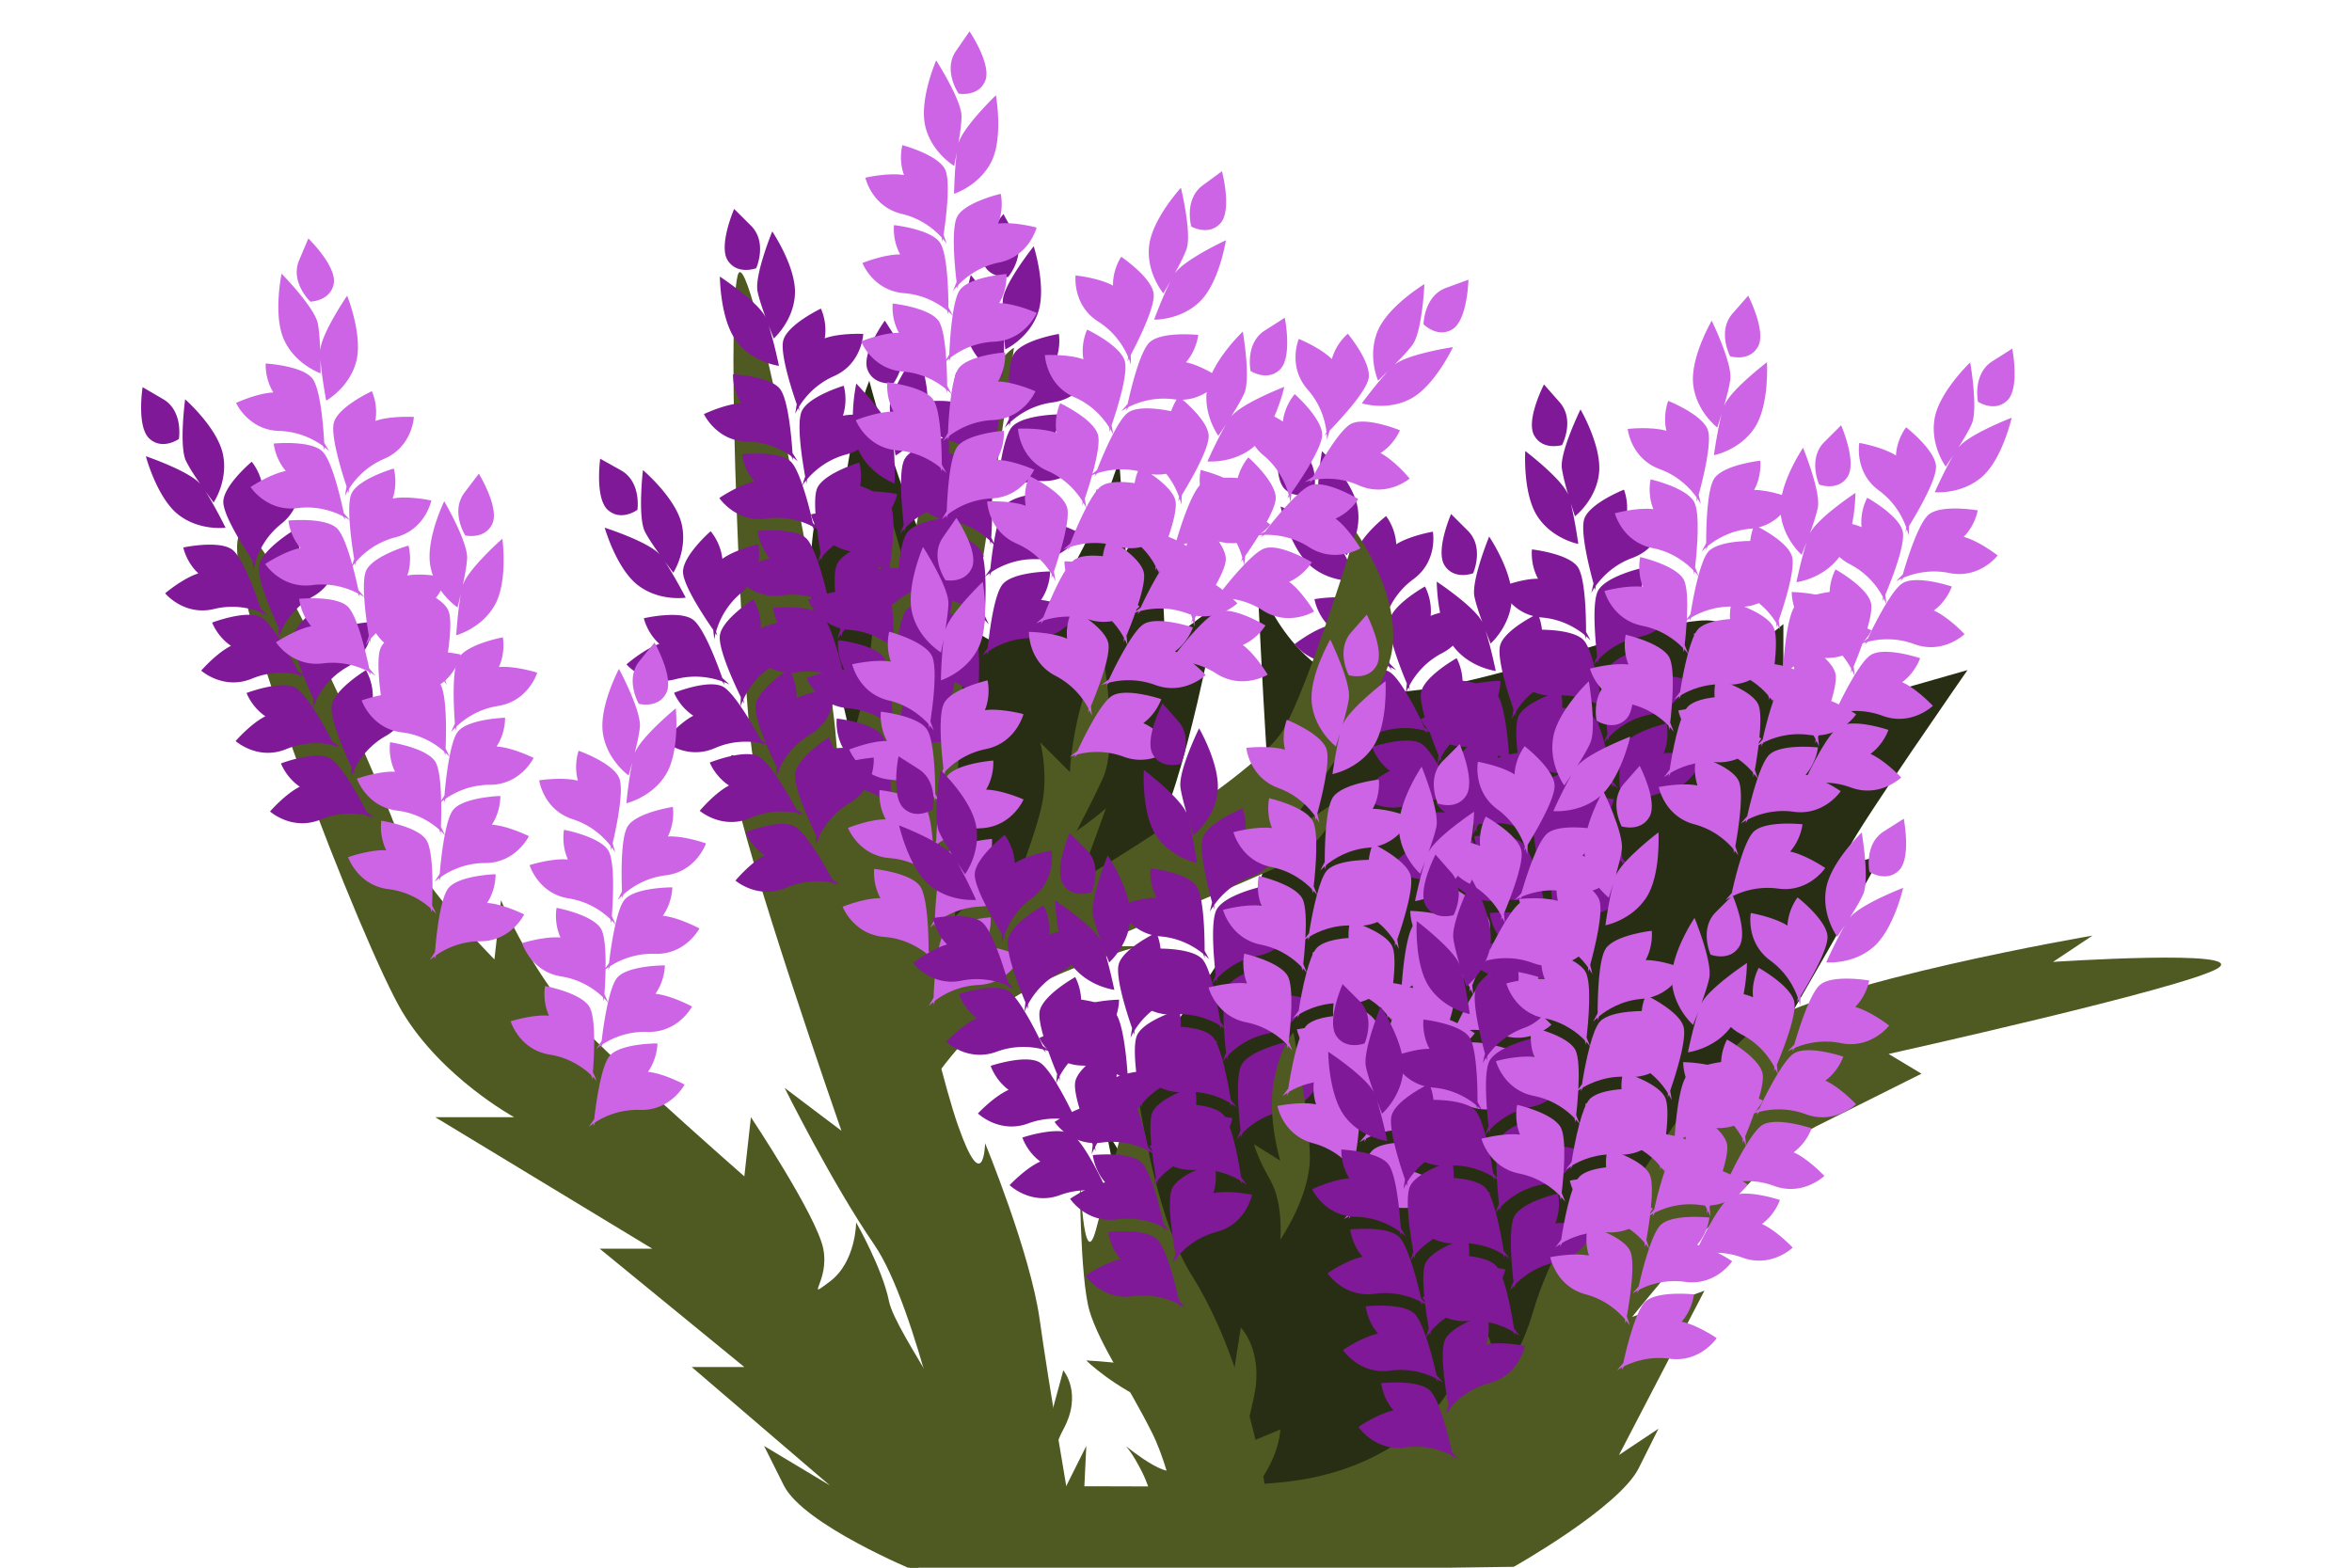 <svg xmlns="http://www.w3.org/2000/svg" viewBox="0 0 300 200" height="200" width="300">
    <g style="transform:translate(-0.684,-61.304)">
        <path style="fill:#4e5a21;fill-opacity:1;stroke:none;stroke-width:1px;stroke-linecap:butt;stroke-linejoin:miter;stroke-opacity:1" d="M117.433 261.709s-14.26-5.872-16.776-10.905l-2.516-5.032 8.388 5.032-17.615-15.098h6.71l-18.453-15.099h6.71l-27.68-16.776h10.065s-9.227-5.033-14.26-13.421c-5.033-8.388-22.648-53.684-20.97-60.394 1.678-6.71 17.615 30.197 20.131 36.907 2.517 6.71 12.583 16.777 12.583 16.777l.838-7.55s4.194 10.066 10.905 16.776c6.71 6.71 20.131 18.454 20.131 18.454l.84-7.549s8.387 12.582 9.226 16.776c.839 4.194-2.516 6.71.839 4.194s3.355-7.549 3.355-7.549 3.355 5.872 4.194 10.066c.84 4.194 11.744 18.454 10.905 22.648-.839 4.194-7.55 11.743-7.55 11.743z"/>
        <path style="fill:#282e14;fill-opacity:1;stroke:none;stroke-width:1px;stroke-linecap:butt;stroke-linejoin:miter;stroke-opacity:1" d="M161.052 254.16s-8.388-5.033-10.905-11.744c-2.516-6.71-8.388-36.907-8.388-36.907l4.194 6.71s-2.516-10.066 3.355-18.454c5.872-8.388 14.26-18.454 13.421-29.358-.839-10.905-1.677-29.358-1.677-29.358s3.355 11.743 14.26 14.26c10.904 2.516 45.295-13.422 45.295-7.55 0 5.872 7.55-.839 7.55-.839v12.582l23.486-6.71s-13.42 19.293-15.098 22.648c-1.678 3.355 4.194.839 4.194.839s-28.52 52.006-39.424 62.072c-10.905 10.065-28.52 21.809-28.52 21.809z"/>
        <path d="M185.77 126.88l2.143 2.138c2.14 2.136.664 5.426.664 5.426s-2.385.908-3.62-.982c-1.237-1.89.814-6.581.814-6.581zm4.857 2.874s3.05 4.52 2.89 7.975c-.16 3.455-2.707 5.68-2.707 5.68s-.346-.87-.658-1.671c.692 2.096 1.319 5.164 1.319 5.164s-3.357-.408-5.433-3.174c-2.075-2.767-2.096-8.219-2.096-8.219s4.947 3.272 5.83 5.212c-.416-1.143-.843-2.406-1.025-3.314-.414-2.056 1.88-7.653 1.88-7.653zm6.199 9.852s.842 1.695.486 3.79c1.945-.703 4.91-.56 4.91-.56s-.128 3.797-3.75 5.39c-2.419 1.063-3.79 2.826-4.447 3.891-.002.362.02.578.02.578s-.1-.292-.135-.387c-.246.422-.373.71-.373.71s.071-.479.198-1.213c-.64-1.853-2.18-6.587-1.695-8.204.601-2.009 4.786-3.996 4.786-3.996zm-11.208 8.376s4.627.213 5.96 1.833c1.07 1.302 1.485 6.255 1.611 8.216.403.63.653 1.046.653 1.046s-.23-.216-.62-.51c.005.1.026.409.026.409s-.065-.207-.209-.542c-1.018-.729-2.962-1.822-5.601-1.867-3.956-.067-5.544-3.518-5.544-3.518s2.679-1.28 4.744-1.383c-1.139-1.795-1.02-3.684-1.02-3.684zm14.108 1.465s.57 1.804-.102 3.82c2.03-.396 4.938.202 4.938.202s-.71 3.731-4.533 4.75c-2.551.679-4.176 2.209-4.988 3.161-.058.36-.07.576-.07.576l-.075-.405a6.606 6.606 0 00-.439.59c.615 1.807 1.076 3.716 1.32 4.81.307.348.372.427.505.585-.237-2.01-.355-4.166.076-5.07.902-1.893 5.341-3.215 5.341-3.215s.571 1.803-.101 3.82c2.03-.397 4.937.201 4.937.201s-.709 3.731-4.532 4.75c-2.551.679-4.176 2.209-4.988 3.161-.059.36-.07.576-.07.576l-.075-.405a6.603 6.603 0 00-.439.59c.615 1.808 1.076 3.716 1.319 4.81.493.559.805.931.805.931s-.26-.178-.69-.409c.02.099.087.401.087.401s-.094-.195-.287-.504c-1.117-.564-3.21-1.346-5.825-.985-3.92.54-6.015-2.626-6.015-2.626s2.45-1.678 4.475-2.097c-1.4-1.599-1.574-3.482-1.574-3.482s4.607-.5 6.172.897c.537.48 1.06 1.68 1.523 3.033.02-.063.133-.43.353-1.084a54.255 54.255 0 01-.473-3.122 5.265 5.265 0 00-.41-.234l.087.4s-.094-.195-.286-.503c-1.118-.564-3.21-1.346-5.825-.986-3.92.541-6.016-2.626-6.016-2.626s2.45-1.677 4.476-2.096c-1.4-1.6-1.574-3.483-1.574-3.483s4.607-.499 6.171.898c.537.48 1.061 1.68 1.523 3.032.02-.063.134-.43.354-1.083-.35-1.934-1.142-6.842-.417-8.364.903-1.892 5.342-3.215 5.342-3.215zm4.467 19.57s.57 1.804-.103 3.82c2.03-.397 4.937.202 4.937.202s-.707 3.73-4.53 4.749c-2.552.68-4.178 2.21-4.99 3.162-.058.357-.07.576-.07.576l-.075-.405c-.308.38-.478.646-.478.646s.144-.464.382-1.17c-.35-1.934-1.142-6.844-.417-8.366.903-1.893 5.344-3.214 5.344-3.214zm-13.494 8.77s4.607-.5 6.172.897c1.258 1.122 2.426 5.954 2.852 7.873.493.56.805.931.805.931s-.26-.178-.69-.409c.02.1.087.401.087.401s-.094-.195-.287-.504c-1.117-.564-3.209-1.346-5.824-.985-3.92.54-6.016-2.626-6.016-2.626s2.45-1.677 4.475-2.096c-1.4-1.6-1.574-3.483-1.574-3.483z" style="fill:#801997;fill-opacity:1;stroke:none;stroke-width:1px;stroke-linecap:butt;stroke-linejoin:miter;stroke-opacity:1"/>
        <path style="fill:#4e5a21;fill-opacity:1;stroke:none;stroke-width:1px;stroke-linecap:butt;stroke-linejoin:miter;stroke-opacity:1" d="M116.595 262.87c11.743-.839 77.17-1.678 77.17-1.678s13.421-7.549 15.938-12.582l2.516-5.033-5.033 3.356 10.905-20.97-9.227 3.355s16.776-20.97 23.487-24.326l13.42-6.71-4.194-2.517s37.747-8.388 41.941-10.904c4.194-2.517-20.97-.84-20.97-.84l5.033-3.354s-34.392 5.871-42.78 11.743c-8.388 5.872-19.292 28.52-20.131 23.487-.839-5.033-6.71 6.71-8.388 12.582-1.678 5.872-4.194 8.388-4.194 8.388s-3.356-13.421-4.194-5.033c-.84 8.388-9.227 16.776-22.648 18.454-13.421 1.678-40.263-.839-44.457 2.516-4.194 3.356-4.194 10.066-4.194 10.066z"/>
        <path style="fill:#4e5a21;fill-opacity:1;stroke:none;stroke-width:1px;stroke-linecap:butt;stroke-linejoin:miter;stroke-opacity:1" d="M122.469 252.045s-4.855-24.071-10.273-31.952c-5.42-7.88-11.429-19.998-11.429-19.998l7.241 5.467s-12.448-35.634-13.907-44.898c-1.46-9.264 4.073 6.573 2.614-2.69-1.46-9.265-3.45-55.66-1.943-61.518 1.508-5.858 11.847 49.172 12.514 58.713.667 9.54 3.987 19.043 3.987 19.043l1.985-9.578s6.276 30.683 9.595 40.185c3.32 9.503 3.482 2.338 3.482 2.338s5.772 13.977 6.954 22.45c1.183 8.471 3.786 23.555 3.786 23.555l-8.157 4.627z"/>
        <path style="fill:#282e14;fill-opacity:1;stroke:none;stroke-width:1px;stroke-linecap:butt;stroke-linejoin:miter;stroke-opacity:1" d="M132.532 178.667s10.905-3.356 15.099-10.066c4.194-6.71 8.388-30.197 8.388-30.197l-6.71 5.033-.84-18.454-4.194 6.71-.838-11.743s-5.033 16.776-13.421 22.648c-8.388 5.871-18.454-32.714-18.454-32.714s-2.517 5.872-3.355 15.938c-.84 10.065-3.356.838-3.356.838s-2.516 10.066 1.678 19.293c4.194 9.227 5.872 37.747 5.872 37.747z"/>
        <path style="fill:#801997;fill-opacity:1;stroke:none;stroke-width:1px;stroke-linecap:butt;stroke-linejoin:miter;stroke-opacity:1" d="M163.941 117.104l2.553 1.624c2.552 1.624 1.82 5.156 1.82 5.156s-2.133 1.4-3.748-.178c-1.615-1.58-.625-6.602-.625-6.602zm5.362 1.758s3.954 3.755 4.544 7.163c.589 3.408-1.419 6.13-1.419 6.13s-.525-.775-1.002-1.49c1.128 1.898 2.402 4.758 2.402 4.758s-3.366.326-5.99-1.927c-2.623-2.253-3.82-7.572-3.82-7.572s5.536 2.126 6.817 3.83c-.653-1.026-1.342-2.167-1.716-3.014-.848-1.918.184-7.878.184-7.878zm8.179 8.281s1.188 1.474 1.293 3.597c1.747-1.107 4.673-1.607 4.673-1.607s.694 3.735-2.499 6.072c-2.132 1.56-3.091 3.577-3.502 4.76.076.353.145.559.145.559s-.162-.264-.216-.349c-.149.466-.21.774-.21.774s-.035-.483-.07-1.227c-1.025-1.671-3.549-5.962-3.425-7.645.154-2.091 3.811-4.934 3.811-4.934zm-9.136 10.598s4.564-.79 6.214.503c1.327 1.04 2.8 5.787 3.348 7.675.528.528.863.88.863.88s-.271-.16-.716-.364c.026.097.114.394.114.394s-.109-.188-.32-.484c-1.152-.492-3.287-1.14-5.873-.614-3.878.788-6.173-2.239-6.173-2.239s2.34-1.827 4.334-2.374c-1.5-1.507-1.791-3.377-1.791-3.377zm14.091-1.614s.947 1.638.725 3.752c1.897-.825 4.865-.869 4.865-.869s.113 3.797-3.4 5.616c-2.345 1.214-3.6 3.058-4.189 4.164.021.363.057.577.057.577s-.12-.286-.161-.38a6.604 6.604 0 00-.301.672c.99 1.631 1.852 3.396 2.325 4.41.376.275.456.338.62.463-.664-1.911-1.245-3.991-1.02-4.966.473-2.043 4.522-4.292 4.522-4.292s.947 1.637.725 3.751c1.897-.825 4.865-.869 4.865-.869s.113 3.797-3.4 5.616c-2.345 1.214-3.601 3.059-4.189 4.164.02.363.057.577.057.577l-.161-.38a6.6 6.6 0 00-.302.672c.991 1.632 1.853 3.396 2.326 4.411.602.44.987.736.987.736s-.292-.118-.762-.25l.171.372s-.133-.17-.388-.43c-1.213-.31-3.424-.622-5.9.295-3.71 1.374-6.44-1.266-6.44-1.266s2.03-2.166 3.916-3.013c-1.712-1.259-2.288-3.06-2.288-3.06s4.391-1.482 6.22-.456c.628.352 1.398 1.412 2.142 2.632.005-.065.037-.448.111-1.134-.295-.706-.697-1.7-1.136-2.946a5.26 5.26 0 00-.45-.14l.17.372s-.133-.17-.388-.43c-1.213-.31-3.424-.622-5.9.295-3.71 1.373-6.44-1.266-6.44-1.266s2.03-2.167 3.917-3.013c-1.713-1.26-2.288-3.06-2.288-3.06s4.39-1.482 6.22-.457c.627.353 1.398 1.412 2.141 2.633.005-.066.037-.449.112-1.134-.76-1.814-2.592-6.434-2.212-8.077.473-2.043 4.522-4.292 4.522-4.292zm8.586 18.145s.945 1.638.723 3.752c1.896-.826 4.865-.869 4.865-.869s.114 3.796-3.4 5.615c-2.344 1.215-3.601 3.06-4.189 4.165.02.361.057.577.057.577l-.161-.38a7.757 7.757 0 00-.327.734s.04-.484.12-1.225c-.758-1.812-2.593-6.435-2.212-8.078.472-2.043 4.524-4.291 4.524-4.291zm-11.284 11.474s4.391-1.481 6.22-.456c1.47.825 3.654 5.29 4.484 7.073.603.44.987.736.987.736s-.291-.118-.762-.25l.172.372s-.134-.17-.389-.43c-1.213-.31-3.424-.622-5.9.295-3.71 1.373-6.44-1.266-6.44-1.266s2.03-2.167 3.917-3.013c-1.713-1.26-2.288-3.06-2.288-3.06z"/>
        <path style="fill:#4e5a21;fill-opacity:1;stroke:none;stroke-width:1px;stroke-linecap:butt;stroke-linejoin:miter;stroke-opacity:1" d="M151.825 260.031s-1.258-10.065-4.194-15.937-6.71-11.324-7.969-15.518c-1.258-4.194-1.258-18.035-1.258-18.035s.42 13.84 2.097 7.55c1.677-6.291 5.033-19.293 5.033-19.293s2.097 17.196 7.13 25.164c5.032 7.97 7.549 18.035 8.807 23.907 1.258 5.871.839 8.807.839 8.807zM114.917 193.765c.839-4.194 2.516-13.42 13.421-20.131 10.905-6.71 13.421-9.227 13.421-9.227l-3.355 9.227s22.648-13.421 26.003-19.293c3.355-5.872 9.227-25.164 9.227-25.164s6.71 9.227 4.194 16.776c-2.517 7.55-14.26 22.648-14.26 22.648l7.55-5.033s0 5.033-7.55 8.388c-7.55 3.355-23.487 10.066-23.487 10.066h5.872s-12.582 3.355-18.454 8.388c-5.871 5.033-9.227 10.905-9.227 10.905z"/>
        <path style="fill:#4e5a21;fill-opacity:1;stroke:none;stroke-width:1px;stroke-linecap:butt;stroke-linejoin:miter;stroke-opacity:1" d="M109.045 183.7c0-10.066-4.194-18.454 0-27.681s3.356-34.391 5.033-29.359c1.678 5.033 2.517 9.227 2.517 9.227s.838-15.098 6.71-22.648c5.872-7.549 6.71-7.549 6.71-7.549s-4.193 30.197-5.871 37.747c-1.678 7.549-1.678 41.101-1.678 41.101l-6.71 8.388z"/>
        <path d="M197.621 110.35l1.997 2.273c1.997 2.271.308 5.459.308 5.459s-2.439.75-3.549-1.218c-1.11-1.967 1.244-6.514 1.244-6.514zm4.658 3.186s2.748 4.71 2.362 8.147c-.386 3.437-3.074 5.49-3.074 5.49s-.288-.891-.546-1.71c.553 2.137.978 5.238.978 5.238s-3.323-.626-5.213-3.522c-1.89-2.897-1.555-8.338-1.555-8.338s4.723 3.588 5.477 5.581c-.34-1.167-.683-2.455-.806-3.373-.279-2.079 2.377-7.513 2.377-7.513zm5.54 10.235s.73 1.747.238 3.815c1.986-.574 4.936-.237 4.936-.237s-.377 3.78-4.095 5.132c-2.483.902-3.967 2.572-4.692 3.592-.026.36-.017.578-.017.578s-.082-.299-.11-.395c-.273.405-.419.684-.419.684s.102-.473.277-1.198c-.518-1.89-1.743-6.715-1.155-8.297.732-1.965 5.038-3.674 5.038-3.674zm-11.731 7.626s4.603.515 5.826 2.218c.983 1.37 1.073 6.339 1.071 8.305.36.654.583 1.086.583 1.086s-.215-.23-.586-.55c-.002.1 0 .41 0 .41s-.052-.21-.173-.554c-.968-.794-2.837-2.012-5.467-2.23-3.943-.325-5.302-3.873-5.302-3.873s2.757-1.101 4.825-1.07c-1.02-1.866-.777-3.742-.777-3.742zm13.981 2.385s.452 1.837-.351 3.805c2.051-.263 4.914.524 4.914.524s-.952 3.677-4.834 4.443c-2.59.51-4.311 1.931-5.184 2.828-.082.355-.107.57-.107.57l-.049-.409c-.3.324-.447.519-.476.56.495 1.844.83 3.779 1 4.886.285.368.345.451.468.617-.105-2.021-.082-4.18.406-5.054 1.025-1.83 5.541-2.859 5.541-2.859s.452 1.837-.351 3.805c2.051-.263 4.914.524 4.914.524s-.952 3.678-4.834 4.443c-2.59.511-4.311 1.932-5.184 2.829-.082.355-.107.57-.107.57l-.049-.41a6.6 6.6 0 00-.476.561c.495 1.844.83 3.778 1 4.885.456.59.743.982.743.982s-.247-.194-.662-.453l.06.406s-.08-.201-.252-.522c-1.078-.636-3.114-1.553-5.748-1.364-3.946.283-5.83-3.014-5.83-3.014s2.553-1.514 4.602-1.8c-1.293-1.686-1.342-3.577-1.342-3.577s4.63-.197 6.1 1.299c.504.513.948 1.746 1.32 3.126.023-.062.161-.42.424-1.058a54.28 54.28 0 01-.268-3.147 5.247 5.247 0 00-.393-.26l.06.405s-.08-.2-.253-.521c-1.078-.636-3.114-1.553-5.748-1.365-3.946.283-5.83-3.014-5.83-3.014s2.554-1.513 4.602-1.799c-1.292-1.687-1.342-3.578-1.342-3.578s4.63-.196 6.1 1.3c.504.513.948 1.746 1.32 3.125.024-.061.162-.42.425-1.058-.223-1.953-.692-6.901.131-8.372 1.025-1.83 5.54-2.86 5.54-2.86zm3.177 19.82s.45 1.837-.353 3.805c2.052-.263 4.914.524 4.914.524s-.95 3.677-4.832 4.443c-2.59.511-4.313 1.932-5.186 2.829-.08.353-.107.57-.107.57l-.048-.41c-.333.36-.52.614-.52.614s.174-.454.459-1.143c-.223-1.952-.693-6.903.13-8.375 1.025-1.83 5.544-2.857 5.544-2.857zm-14.038 7.867s4.63-.196 6.1 1.3c1.18 1.202 2.03 6.1 2.33 8.043.456.59.743.982.743.982s-.248-.195-.662-.453l.06.405s-.08-.2-.253-.521c-1.078-.636-3.114-1.553-5.748-1.365-3.946.283-5.83-3.014-5.83-3.014s2.554-1.513 4.602-1.799c-1.292-1.687-1.342-3.578-1.342-3.578z" style="fill:#801997;fill-opacity:1;stroke:none;stroke-width:1px;stroke-linecap:butt;stroke-linejoin:miter;stroke-opacity:1"/>
        <path style="fill:#cd64e5;fill-opacity:1;stroke:none;stroke-width:1px;stroke-linecap:butt;stroke-linejoin:miter;stroke-opacity:1" d="M235.52 115.557l-2.141 2.137c-2.141 2.136-.664 5.427-.664 5.427s2.384.907 3.62-.983c1.237-1.89-.814-6.581-.814-6.581zm-4.855 2.873s-3.051 4.52-2.89 7.975c.16 3.455 2.707 5.68 2.707 5.68s.346-.87.657-1.671c-.691 2.097-1.318 5.164-1.318 5.164s3.357-.408 5.432-3.174c2.076-2.767 2.097-8.219 2.097-8.219s-4.948 3.272-5.83 5.212c.416-1.143.842-2.406 1.025-3.314.414-2.056-1.88-7.653-1.88-7.653zm-6.2 9.852s-.841 1.695-.486 3.79c-1.944-.703-4.91-.56-4.91-.56s.129 3.797 3.751 5.39c2.418 1.063 3.79 2.826 4.446 3.891.002.362-.02.578-.02.578l.135-.387c.247.422.373.71.373.71s-.07-.479-.198-1.213c.641-1.853 2.18-6.587 1.696-8.204-.602-2.009-4.786-3.995-4.786-3.995zm11.209 8.376s-4.628.213-5.96 1.833c-1.07 1.302-1.485 6.255-1.612 8.216-.402.63-.653 1.046-.653 1.046s.23-.216.62-.51c-.004.1-.026.409-.026.409s.066-.207.21-.542c1.017-.729 2.962-1.822 5.6-1.867 3.957-.067 5.544-3.518 5.544-3.518s-2.678-1.28-4.744-1.383c1.14-1.795 1.02-3.684 1.02-3.684zm-14.108 1.466s-.571 1.803.102 3.82c-2.03-.397-4.938.2-4.938.2s.71 3.732 4.533 4.75c2.55.68 4.175 2.21 4.987 3.162.059.36.07.576.07.576l.075-.405c.278.342.412.546.44.59-.616 1.807-1.077 3.716-1.32 4.81-.307.348-.372.427-.506.585.237-2.01.356-4.166-.075-5.07-.902-1.893-5.342-3.215-5.342-3.215s-.57 1.803.102 3.82c-2.03-.397-4.938.201-4.938.201s.71 3.732 4.533 4.75c2.55.679 4.175 2.21 4.988 3.161.058.36.07.576.07.576s.055-.305.075-.405c.277.343.411.547.439.59-.616 1.808-1.077 3.716-1.32 4.81-.493.559-.804.931-.804.931s.259-.178.69-.409l-.087.401s.094-.195.287-.504c1.117-.564 3.209-1.346 5.824-.985 3.92.54 6.016-2.626 6.016-2.626s-2.45-1.678-4.475-2.097c1.4-1.599 1.573-3.482 1.573-3.482s-4.607-.5-6.171.897c-.537.48-1.061 1.68-1.523 3.033-.02-.063-.133-.43-.354-1.084.136-.753.313-1.81.473-3.122.113-.072.188-.115.41-.234-.02.099-.087.4-.087.4s.094-.195.287-.503c1.117-.564 3.21-1.346 5.825-.986 3.92.541 6.015-2.626 6.015-2.626s-2.45-1.677-4.475-2.096c1.4-1.599 1.574-3.482 1.574-3.482s-4.607-.5-6.172.897c-.537.48-1.06 1.68-1.523 3.032a46.15 46.15 0 00-.354-1.083c.35-1.934 1.142-6.842.417-8.363-.902-1.893-5.342-3.216-5.342-3.216zm-4.468 19.57s-.569 1.803.104 3.82c-2.03-.398-4.938.2-4.938.2s.708 3.732 4.531 4.75c2.552.68 4.178 2.21 4.99 3.162.058.357.07.576.07.576l.075-.405c.308.38.477.646.477.646s-.143-.464-.382-1.17c.35-1.934 1.143-6.844.417-8.366-.902-1.893-5.344-3.214-5.344-3.214zm13.494 8.768s-4.607-.499-6.171.898c-1.258 1.122-2.426 5.954-2.852 7.873-.494.56-.806.932-.806.932s.26-.179.69-.41c-.02.1-.086.401-.086.401s.094-.195.286-.504c1.118-.564 3.21-1.345 5.825-.985 3.92.54 6.015-2.626 6.015-2.626s-2.45-1.677-4.475-2.096c1.4-1.6 1.574-3.483 1.574-3.483z"/>
        <path d="M257.35 105.78l-2.552 1.624c-2.552 1.624-1.82 5.156-1.82 5.156s2.132 1.4 3.747-.178c1.615-1.58.625-6.602.625-6.602zm-5.362 1.758s-3.954 3.755-4.543 7.163c-.59 3.408 1.418 6.13 1.418 6.13s.526-.775 1.002-1.49c-1.127 1.898-2.401 4.758-2.401 4.758s3.365.326 5.99-1.927c2.623-2.253 3.82-7.572 3.82-7.572s-5.537 2.126-6.818 3.83c.654-1.026 1.342-2.167 1.717-3.014.848-1.918-.185-7.878-.185-7.878zm-8.178 8.281s-1.188 1.474-1.293 3.597c-1.748-1.106-4.674-1.607-4.674-1.607s-.694 3.735 2.5 6.072c2.131 1.56 3.09 3.577 3.501 4.76-.076.353-.145.559-.145.559l.216-.349c.15.466.211.775.211.775s.034-.484.069-1.228c1.025-1.671 3.55-5.961 3.425-7.644-.153-2.092-3.81-4.935-3.81-4.935zm9.136 10.598s-4.565-.79-6.215.503c-1.326 1.04-2.8 5.787-3.347 7.675-.529.528-.863.88-.863.88s.27-.16.716-.364c-.027.097-.114.394-.114.394s.108-.188.32-.484c1.152-.492 3.287-1.14 5.873-.614 3.877.789 6.172-2.239 6.172-2.239s-2.34-1.827-4.334-2.374c1.5-1.507 1.792-3.377 1.792-3.377zm-14.092-1.614s-.946 1.638-.725 3.752c-1.896-.825-4.865-.869-4.865-.869s-.112 3.797 3.401 5.616c2.344 1.214 3.6 3.058 4.188 4.164-.02.363-.056.577-.056.577l.16-.38c.198.395.285.623.302.672-.99 1.632-1.853 3.396-2.326 4.41-.376.275-.456.338-.62.463.665-1.91 1.246-3.99 1.02-4.966-.472-2.043-4.522-4.292-4.522-4.292s-.946 1.637-.725 3.751c-1.896-.825-4.864-.868-4.864-.868s-.113 3.796 3.4 5.615c2.345 1.214 3.6 3.059 4.188 4.164-.02.364-.056.577-.056.577l.16-.38a6.6 6.6 0 01.302.672c-.99 1.632-1.853 3.396-2.325 4.411-.603.44-.988.736-.988.736s.292-.118.762-.25l-.17.372s.133-.17.388-.43c1.213-.31 3.424-.621 5.9.295 3.71 1.374 6.44-1.266 6.44-1.266s-2.03-2.166-3.917-3.013c1.713-1.259 2.288-3.06 2.288-3.06s-4.39-1.482-6.22-.456c-.627.352-1.398 1.412-2.141 2.632a43.58 43.58 0 00-.112-1.134c.296-.706.697-1.7 1.136-2.946a5.26 5.26 0 01.45-.14c-.04.091-.17.372-.17.372s.134-.17.388-.43c1.213-.31 3.424-.622 5.9.295 3.71 1.373 6.44-1.266 6.44-1.266s-2.03-2.167-3.916-3.013c1.712-1.26 2.288-3.06 2.288-3.06s-4.39-1.482-6.22-.457c-.628.353-1.398 1.412-2.141 2.633a43.561 43.561 0 00-.112-1.134c.759-1.814 2.592-6.434 2.212-8.077-.473-2.043-4.522-4.292-4.522-4.292zm-8.585 18.145s-.945 1.638-.724 3.752c-1.896-.826-4.864-.869-4.864-.869s-.115 3.796 3.399 5.615c2.345 1.215 3.602 3.06 4.19 4.165-.021.361-.057.577-.057.577l.16-.38c.22.438.328.735.328.735s-.04-.485-.12-1.226c.758-1.812 2.592-6.435 2.212-8.078-.473-2.043-4.525-4.291-4.525-4.291zm11.283 11.474s-4.39-1.481-6.22-.455c-1.47.824-3.654 5.29-4.484 7.072-.602.44-.987.736-.987.736s.292-.118.762-.25l-.171.372s.134-.17.389-.43c1.212-.31 3.424-.622 5.9.295 3.71 1.373 6.44-1.266 6.44-1.266s-2.03-2.167-3.917-3.013c1.712-1.26 2.288-3.06 2.288-3.06z" style="fill:#cd64e5;fill-opacity:1;stroke:none;stroke-width:1px;stroke-linecap:butt;stroke-linejoin:miter;stroke-opacity:1"/>
        <path style="fill:#cd64e5;fill-opacity:1;stroke:none;stroke-width:1px;stroke-linecap:butt;stroke-linejoin:miter;stroke-opacity:1" d="M223.67 99.026l-1.997 2.273c-1.997 2.271-.307 5.459-.307 5.459s2.438.75 3.548-1.218c1.11-1.967-1.244-6.514-1.244-6.514zm-4.657 3.186s-2.748 4.71-2.363 8.147c.386 3.437 3.074 5.49 3.074 5.49s.288-.891.546-1.71c-.552 2.137-.977 5.238-.977 5.238s3.323-.626 5.213-3.522c1.89-2.897 1.554-8.338 1.554-8.338s-4.722 3.588-5.477 5.582c.341-1.168.684-2.456.807-3.374.278-2.079-2.377-7.513-2.377-7.513zm-5.541 10.235s-.73 1.747-.237 3.815c-1.987-.574-4.936-.237-4.936-.237s.376 3.78 4.095 5.132c2.483.903 3.967 2.572 4.691 3.592.026.361.017.578.017.578l.11-.395c.274.405.42.684.42.684s-.103-.473-.278-1.198c.518-1.89 1.744-6.715 1.155-8.297-.732-1.965-5.037-3.674-5.037-3.674zm11.732 7.626s-4.604.515-5.827 2.218c-.983 1.37-1.073 6.34-1.07 8.305-.36.654-.584 1.086-.584 1.086s.216-.23.586-.55c.002.1 0 .41 0 .41s.052-.21.173-.554c.968-.794 2.837-2.012 5.468-2.23 3.943-.325 5.301-3.873 5.301-3.873s-2.756-1.101-4.824-1.07c1.019-1.866.777-3.742.777-3.742zm-13.982 2.385s-.451 1.837.352 3.805c-2.051-.263-4.914.524-4.914.524s.952 3.677 4.834 4.443c2.59.51 4.31 1.931 5.184 2.829.081.354.107.57.107.57l.048-.41c.3.324.447.519.477.56-.496 1.844-.83 3.78-1.001 4.886-.285.368-.344.451-.467.617.105-2.02.082-4.18-.407-5.054-1.024-1.83-5.54-2.859-5.54-2.859s-.452 1.837.35 3.805c-2.05-.262-4.913.525-4.913.525s.952 3.677 4.834 4.442c2.59.511 4.31 1.932 5.184 2.829.081.355.107.57.107.57l.048-.41c.3.324.447.52.477.561-.496 1.844-.83 3.779-1.001 4.885-.456.59-.743.982-.743.982s.248-.194.662-.453l-.06.406s.08-.201.253-.522c1.078-.636 3.114-1.553 5.747-1.364 3.947.283 5.831-3.014 5.831-3.014s-2.554-1.514-4.602-1.8c1.292-1.686 1.342-3.577 1.342-3.577s-4.63-.197-6.1 1.3c-.504.513-.948 1.745-1.32 3.125-.024-.062-.162-.42-.425-1.058.087-.76.194-1.828.268-3.147.108-.08.18-.127.394-.26l-.06.406s.08-.202.252-.522c1.079-.636 3.115-1.553 5.748-1.364 3.947.283 5.83-3.015 5.83-3.015s-2.553-1.513-4.602-1.799c1.293-1.687 1.343-3.578 1.343-3.578s-4.63-.196-6.1 1.3c-.505.513-.948 1.746-1.321 3.125-.023-.061-.161-.42-.424-1.058.222-1.953.692-6.901-.132-8.372-1.024-1.83-5.54-2.859-5.54-2.859zm-3.177 19.82s-.45 1.837.353 3.805c-2.051-.263-4.914.524-4.914.524s.95 3.677 4.832 4.443c2.591.511 4.314 1.932 5.186 2.829.081.353.107.57.107.57l.049-.41c.332.36.519.614.519.614s-.174-.454-.458-1.143c.222-1.952.692-6.903-.131-8.375-1.025-1.83-5.543-2.857-5.543-2.857zm14.039 7.867s-4.63-.196-6.1 1.3c-1.181 1.202-2.031 6.1-2.33 8.043-.456.59-.743.982-.743.982s.247-.195.662-.453l-.06.405s.08-.2.252-.521c1.079-.636 3.115-1.553 5.748-1.364 3.947.282 5.83-3.015 5.83-3.015s-2.553-1.513-4.602-1.799c1.293-1.687 1.343-3.578 1.343-3.578z"/>
        <path style="fill:#801997;fill-opacity:1;stroke:none;stroke-width:1px;stroke-linecap:butt;stroke-linejoin:miter;stroke-opacity:1" d="M113.543 102.203l1.632 2.547c1.631 2.547-.519 5.443-.519 5.443s-2.524.374-3.324-1.738c-.801-2.112 2.21-6.252 2.21-6.252zm4.124 3.85s2.007 5.07 1.108 8.41c-.9 3.34-3.866 4.965-3.866 4.965s-.15-.924-.282-1.773c.224 2.196.177 5.326.177 5.326s-3.19-1.12-4.623-4.268c-1.432-3.148-.28-8.477-.28-8.477s4.128 4.259 4.573 6.343c-.16-1.205-.306-2.53-.289-3.456.038-2.097 3.482-7.07 3.482-7.07zm3.936 10.954s.457 1.837-.34 3.807c2.05-.268 4.915.509 4.915.509s-.942 3.68-4.822 4.457c-2.59.518-4.31 1.944-5.179 2.844-.08.353-.104.568-.104.568s-.036-.307-.05-.407c-.33.36-.516.614-.516.614s.172-.453.454-1.142c-.227-1.948-.712-6.902.108-8.377 1.02-1.832 5.534-2.873 5.534-2.873zm-12.747 5.77s4.473 1.204 5.426 3.072c.765 1.502.105 6.428-.193 8.37.258.702.413 1.163.413 1.163s-.178-.26-.497-.632l-.062.405s-.02-.216-.087-.574c-.838-.93-2.502-2.417-5.07-3.028-3.848-.916-4.657-4.627-4.657-4.627s2.892-.674 4.931-.331c-.726-1.998-.204-3.817-.204-3.817zm13.462 4.465s.17 1.884-.92 3.71c2.067.048 4.778 1.257 4.778 1.257s-1.495 3.492-5.448 3.664c-2.637.115-4.552 1.26-5.55 2.016-.135.338-.192.547-.192.547l.013-.412c-.345.275-.52.445-.555.482.212 1.897.252 3.86.253 4.98.226.408.272.499.37.681.2-2.014.548-4.145 1.163-4.935 1.288-1.655 5.908-1.991 5.908-1.991s.17 1.884-.921 3.708c2.068.05 4.779 1.259 4.779 1.259s-1.495 3.492-5.448 3.664c-2.637.115-4.553 1.26-5.551 2.015-.134.338-.192.547-.192.547l.014-.412c-.345.275-.52.446-.556.483.212 1.897.252 3.86.254 4.98.361.652.586 1.083.586 1.083s-.215-.23-.586-.548v.41s-.05-.21-.173-.554c-.97-.79-2.844-2.004-5.476-2.214-3.944-.315-5.31-3.859-5.31-3.859s2.753-1.11 4.821-1.085c-1.024-1.862-.788-3.739-.788-3.739s4.606.503 5.834 2.203c.422.584.675 1.87.835 3.29.033-.058.223-.392.579-.982.029-.765.083-1.836.21-3.151a5.256 5.256 0 00-.35-.317c-.002.1-.002.41-.002.41s-.05-.211-.171-.554c-.97-.791-2.845-2.005-5.477-2.215-3.944-.315-5.31-3.858-5.31-3.858s2.753-1.111 4.821-1.085c-1.024-1.863-.788-3.74-.788-3.74s4.607.504 5.834 2.204c.422.584.675 1.87.836 3.29.032-.058.222-.392.578-.983.074-1.964.356-6.927 1.392-8.257 1.288-1.655 5.908-1.992 5.908-1.992zm.155 20.073s.168 1.884-.922 3.709c2.067.048 4.778 1.258 4.778 1.258s-1.493 3.492-5.446 3.664c-2.638.115-4.555 1.26-5.553 2.015-.133.337-.191.547-.191.547l.013-.411c-.382.304-.605.528-.605.528s.24-.423.625-1.061c.074-1.963.355-6.93 1.391-8.26 1.289-1.654 5.91-1.989 5.91-1.989zm-15.064 5.662s4.607.504 5.835 2.204c.987 1.366 1.089 6.336 1.092 8.302.361.652.586 1.083.586 1.083s-.215-.23-.586-.548v.41s-.05-.21-.173-.553c-.97-.791-2.844-2.005-5.476-2.215-3.944-.315-5.31-3.858-5.31-3.858s2.753-1.112 4.821-1.085c-1.024-1.863-.788-3.74-.788-3.74z"/>
        <path d="M94.326 87.96l2.143 2.136c2.143 2.134.669 5.426.669 5.426s-2.384.91-3.621-.98c-1.238-1.889.81-6.581.81-6.581zm4.858 2.87s3.055 4.518 2.897 7.973c-.157 3.455-2.703 5.682-2.703 5.682s-.347-.87-.659-1.67c.694 2.095 1.323 5.162 1.323 5.162s-3.357-.405-5.435-3.17c-2.078-2.765-2.103-8.217-2.103-8.217s4.95 3.268 5.835 5.207c-.418-1.142-.845-2.405-1.029-3.313-.415-2.055 1.874-7.654 1.874-7.654zm6.207 9.847s.843 1.694.49 3.79c1.944-.704 4.909-.564 4.909-.564s-.126 3.797-3.746 5.392c-2.418 1.066-3.788 2.83-4.444 3.896-.002.361.022.577.022.577l-.136-.387c-.246.423-.373.711-.373.711s.07-.48.197-1.213c-.642-1.853-2.184-6.586-1.702-8.203.6-2.01 4.783-4 4.783-4zm-11.201 8.385s4.627.21 5.96 1.828c1.072 1.301 1.491 6.254 1.62 8.215.402.629.653 1.046.653 1.046s-.23-.216-.621-.51c.005.1.027.409.027.409s-.066-.207-.21-.542c-1.018-.728-2.964-1.82-5.602-1.862-3.957-.064-5.547-3.514-5.547-3.514s2.678-1.281 4.743-1.387c-1.14-1.794-1.023-3.683-1.023-3.683zm14.109 1.454s.572 1.803-.099 3.82c2.03-.398 4.938.198 4.938.198s-.706 3.732-4.529 4.753c-2.55.681-4.174 2.213-4.985 3.166-.058.36-.07.576-.07.576l-.075-.406a6.601 6.601 0 00-.438.591c.616 1.807 1.079 3.715 1.322 4.808.308.349.373.428.507.585-.239-2.01-.359-4.166.071-5.07.901-1.893 5.34-3.219 5.34-3.219s.572 1.803-.1 3.82c2.03-.398 4.938.197 4.938.197s-.706 3.732-4.528 4.754c-2.55.681-4.174 2.212-4.986 3.165-.058.36-.069.576-.069.576l-.075-.405a6.603 6.603 0 00-.439.59c.617 1.807 1.08 3.716 1.323 4.809.493.559.806.93.806.93s-.26-.177-.69-.408c.02.1.086.401.086.401s-.094-.195-.287-.504c-1.118-.563-3.21-1.343-5.825-.98-3.92.544-6.018-2.622-6.018-2.622s2.449-1.679 4.474-2.1c-1.402-1.597-1.577-3.48-1.577-3.48s4.607-.503 6.173.892c.537.479 1.062 1.68 1.525 3.031.019-.063.133-.43.353-1.083a54.252 54.252 0 01-.476-3.122 5.276 5.276 0 00-.41-.234l.087.4s-.094-.195-.287-.503c-1.118-.563-3.21-1.344-5.825-.98-3.92.543-6.018-2.622-6.018-2.622s2.448-1.68 4.474-2.1c-1.402-1.598-1.577-3.481-1.577-3.481s4.607-.503 6.172.892c.538.479 1.062 1.68 1.526 3.031.019-.063.133-.43.353-1.083-.352-1.934-1.148-6.841-.424-8.363.901-1.894 5.34-3.22 5.34-3.22zm4.483 19.566s.57 1.804-.1 3.82c2.029-.398 4.937.198 4.937.198s-.704 3.732-4.527 4.753c-2.551.682-4.176 2.213-4.987 3.166a5.987 5.987 0 00-.07.576l-.075-.405c-.308.38-.477.646-.477.646s.143-.464.381-1.17c-.35-1.933-1.148-6.843-.423-8.366.9-1.894 5.341-3.218 5.341-3.218zm-13.487 8.78s4.607-.502 6.172.893c1.259 1.121 2.431 5.952 2.859 7.87.493.56.805.932.805.932s-.26-.178-.69-.409c.02.1.087.401.087.401s-.094-.195-.287-.504c-1.118-.563-3.21-1.343-5.825-.98-3.92.543-6.018-2.622-6.018-2.622s2.448-1.679 4.474-2.1c-1.402-1.597-1.577-3.48-1.577-3.48z" style="fill:#801997;fill-opacity:1;stroke:none;stroke-width:1px;stroke-linecap:butt;stroke-linejoin:miter;stroke-opacity:1"/>
        <path style="fill:#801997;fill-opacity:1;stroke:none;stroke-width:1px;stroke-linecap:butt;stroke-linejoin:miter;stroke-opacity:1" d="M128.67 88.607l1.462 2.65c1.462 2.647-.874 5.396-.874 5.396s-2.542.208-3.203-1.952 2.615-6.094 2.615-6.094zm3.864 4.113s1.67 5.19.555 8.464c-1.116 3.274-4.182 4.7-4.182 4.7s-.09-.931-.166-1.787c.08 2.206-.172 5.327-.172 5.327s-3.11-1.327-4.333-4.562c-1.224-3.235.274-8.477.274-8.477s3.841 4.52 4.15 6.63c-.083-1.214-.14-2.546-.063-3.47.175-2.089 3.937-6.825 3.937-6.825zm3.21 11.187s.337 1.863-.589 3.777c2.064-.134 4.872.83 4.872.83s-1.18 3.61-5.103 4.13c-2.619.349-4.427 1.66-5.354 2.5-.103.347-.141.56-.141.56l-.022-.409a7.847 7.847 0 00-.557.579s.202-.44.528-1.11c-.099-1.959-.258-6.934.657-8.352 1.137-1.762 5.71-2.505 5.71-2.505zm-13.097 4.925s4.385 1.493 5.213 3.42c.666 1.548-.315 6.42-.74 8.34.212.716.336 1.186.336 1.186s-.16-.272-.454-.663c-.023.098-.088.4-.088.4s-.005-.217-.05-.578c-.775-.984-2.338-2.575-4.86-3.353-3.781-1.166-4.345-4.923-4.345-4.923s2.93-.483 4.942-.008c-.594-2.041.046-3.822.046-3.822zm13.141 5.336s.046 1.89-1.161 3.64c2.06.184 4.686 1.568 4.686 1.568s-1.72 3.387-5.676 3.3c-2.639-.058-4.625.96-5.67 1.648-.157.329-.228.533-.228.533l.04-.41c-.362.252-.547.41-.585.445.087 1.907-.001 3.869-.073 4.986.198.421.239.515.323.703.332-1.996.819-4.1 1.484-4.848 1.394-1.567 6.026-1.6 6.026-1.6s.046 1.89-1.161 3.64c2.06.184 4.686 1.569 4.686 1.569s-1.72 3.386-5.676 3.3c-2.64-.059-4.626.958-5.671 1.647-.156.329-.227.534-.227.534l.04-.41a6.6 6.6 0 00-.586.444c.088 1.907 0 3.869-.072 4.986.318.675.513 1.12.513 1.12s-.2-.244-.548-.586l-.029.41s-.035-.214-.135-.565c-.916-.852-2.707-2.186-5.32-2.568-3.914-.572-5.046-4.197-5.046-4.197s2.82-.929 4.882-.767c-.9-1.926-.541-3.783-.541-3.783s4.563.803 5.677 2.58c.382.61.55 1.91.618 3.337.036-.056.248-.376.642-.942.079-.761.203-1.827.415-3.13a5.26 5.26 0 00-.329-.34c-.008.1-.028.41-.028.41s-.036-.214-.135-.565c-.916-.852-2.707-2.186-5.32-2.568-3.915-.572-5.046-4.197-5.046-4.197s2.82-.93 4.882-.767c-.9-1.926-.542-3.783-.542-3.783s4.564.803 5.678 2.58c.382.61.55 1.91.618 3.337.036-.056.248-.376.641-.942.203-1.956.809-6.89 1.93-8.149 1.393-1.567 6.025-1.6 6.025-1.6zm-1.159 20.04s.045 1.89-1.163 3.64c2.06.183 4.686 1.568 4.686 1.568s-1.718 3.386-5.674 3.3c-2.64-.058-4.628.959-5.673 1.647-.155.327-.227.534-.227.534l.04-.41c-.4.279-.638.487-.638.487s.267-.406.693-1.018c.203-1.953.808-6.89 1.93-8.15 1.393-1.567 6.027-1.599 6.027-1.599zm-15.402 4.664s4.564.803 5.678 2.58c.895 1.429.672 6.394.547 8.356.318.675.514 1.12.514 1.12s-.2-.244-.55-.586l-.028.41s-.035-.214-.135-.564c-.916-.853-2.707-2.187-5.32-2.569-3.914-.572-5.046-4.197-5.046-4.197s2.82-.929 4.882-.767c-.9-1.926-.541-3.783-.541-3.783z"/>
        <path style="fill:#4e5a21;fill-opacity:1;stroke:none;stroke-width:1px;stroke-linecap:butt;stroke-linejoin:miter;stroke-opacity:1" d="M129.596 175.73s3.775-9.226 4.194-13c.42-3.775-.42-6.711-.42-6.711l5.034 5.033s-2.097 2.935-.839-5.033c1.258-7.969 3.775-11.324 3.775-11.324s2.097 11.324 0 15.937c-2.097 4.614-6.71 13.002-6.71 13.002z"/>
        <path d="M164.563 101.842l-2.55 1.626c-2.551 1.625-1.816 5.157-1.816 5.157s2.133 1.4 3.747-.18c1.614-1.581.62-6.603.62-6.603zm-5.36 1.762s-3.951 3.758-4.538 7.167c-.586 3.408 1.424 6.128 1.424 6.128s.524-.775 1-1.49c-1.125 1.899-2.397 4.76-2.397 4.76s3.366.323 5.988-1.932c2.621-2.256 3.815-7.576 3.815-7.576s-5.536 2.132-6.815 3.836c.652-1.026 1.34-2.168 1.714-3.016.846-1.918-.19-7.877-.19-7.877zm-8.172 8.288s-1.187 1.474-1.29 3.597c-1.748-1.105-4.675-1.602-4.675-1.602s-.69 3.735 2.504 6.07c2.133 1.558 3.094 3.574 3.506 4.756-.076.354-.145.56-.145.56l.216-.35c.15.466.211.775.211.775s.034-.484.068-1.228c1.024-1.672 3.545-5.964 3.42-7.647-.156-2.091-3.815-4.931-3.815-4.931zm9.144 10.59s-4.565-.787-6.214.509c-1.325 1.041-2.795 5.789-3.34 7.677-.529.528-.863.881-.863.881s.27-.161.716-.365c-.027.097-.114.394-.114.394s.108-.188.32-.484c1.151-.493 3.285-1.143 5.872-.619 3.878.786 6.17-2.244 6.17-2.244s-2.34-1.825-4.335-2.37c1.498-1.509 1.788-3.379 1.788-3.379zm-14.092-1.602s-.946 1.638-.722 3.752c-1.897-.824-4.866-.865-4.866-.865s-.11 3.797 3.405 5.613c2.346 1.212 3.603 3.056 4.192 4.16-.02.364-.056.578-.056.578l.16-.38c.198.395.285.623.302.671-.99 1.633-1.85 3.398-2.322 4.413-.376.275-.456.338-.62.463.664-1.912 1.243-3.992 1.017-4.967-.475-2.043-4.526-4.289-4.526-4.289s-.945 1.639-.722 3.753c-1.897-.824-4.865-.865-4.865-.865s-.11 3.796 3.405 5.613c2.345 1.212 3.603 3.055 4.191 4.16-.02.364-.056.577-.056.577l.16-.38c.199.395.286.623.303.672-.99 1.632-1.85 3.397-2.322 4.413-.602.44-.987.737-.987.737s.292-.119.762-.252l-.171.373s.134-.17.388-.43c1.213-.31 3.424-.625 5.9.29 3.712 1.37 6.44-1.271 6.44-1.271s-2.032-2.165-3.92-3.01c1.712-1.26 2.286-3.062 2.286-3.062s-4.392-1.478-6.22-.451c-.628.353-1.397 1.413-2.14 2.634-.005-.066-.037-.449-.112-1.134a54.25 54.25 0 001.134-2.948c.125-.046.208-.072.45-.14l-.17.373s.133-.17.388-.431c1.212-.31 3.423-.624 5.9.29 3.711 1.371 6.44-1.27 6.44-1.27s-2.032-2.166-3.92-3.01c1.711-1.26 2.285-3.063 2.285-3.063s-4.392-1.478-6.22-.45c-.627.352-1.397 1.412-2.14 2.633-.005-.065-.037-.448-.112-1.134.758-1.814 2.587-6.436 2.206-8.078-.475-2.043-4.526-4.288-4.526-4.288zm-8.571 18.15s-.944 1.64-.72 3.754c-1.898-.825-4.866-.865-4.866-.865s-.112 3.796 3.403 5.612c2.346 1.213 3.605 3.057 4.193 4.162-.02.36-.056.577-.056.577l.161-.38c.22.437.328.734.328.734s-.04-.484-.122-1.226c.757-1.812 2.588-6.437 2.206-8.08-.474-2.042-4.528-4.287-4.528-4.287zm11.292 11.466s-4.392-1.477-6.22-.45c-1.47.826-3.65 5.293-4.478 7.076-.602.44-.987.736-.987.736s.292-.118.762-.25l-.171.372s.134-.17.388-.43c1.213-.311 3.424-.625 5.9.29 3.712 1.37 6.44-1.271 6.44-1.271s-2.032-2.165-3.92-3.01c1.712-1.26 2.286-3.063 2.286-3.063z" style="fill:#cd64e5;fill-opacity:1;stroke:none;stroke-width:1px;stroke-linecap:butt;stroke-linejoin:miter;stroke-opacity:1"/>
        <path style="fill:#cd64e5;fill-opacity:1;stroke:none;stroke-width:1px;stroke-linecap:butt;stroke-linejoin:miter;stroke-opacity:1" d="M187.985 96.987l-2.842 1.038c-2.841 1.037-2.886 4.644-2.886 4.644s1.781 1.826 3.698.632c1.917-1.195 2.03-6.314 2.03-6.314zm-5.615.564s-4.669 2.817-5.977 6.019c-1.308 3.202.067 6.291.067 6.291s.68-.644 1.299-1.239c-1.51 1.611-3.369 4.13-3.369 4.13s3.217 1.043 6.264-.594c3.047-1.636 5.36-6.574 5.36-6.574s-5.865.887-7.482 2.275c.858-.861 1.776-1.827 2.325-2.575 1.24-1.69 1.513-7.733 1.513-7.733zm-9.768 6.33s-1.477 1.183-2.036 3.234c-1.469-1.456-4.219-2.574-4.219-2.574s-1.48 3.498 1.135 6.467c1.747 1.982 2.25 4.158 2.397 5.4-.15.33-.262.516-.262.516l.286-.294c.046.487.04.802.04.802s.137-.465.33-1.184c1.361-1.412 4.749-5.06 4.99-6.73.3-2.075-2.66-5.638-2.66-5.638zm6.644 12.314s-4.288-1.754-6.178-.845c-1.519.73-3.979 5.05-4.92 6.776-.629.401-1.032.674-1.032.674s.3-.1.778-.202c-.046.089-.196.36-.196.36s.146-.16.417-.404c1.23-.233 3.455-.406 5.868.663 3.617 1.604 6.509-.859 6.509-.859s-1.892-2.287-3.722-3.25c1.788-1.15 2.476-2.913 2.476-2.913zm-13.415-4.606s-1.277 1.396-1.515 3.508c-1.675-1.214-4.564-1.895-4.564-1.895s-.927 3.684 2.113 6.216c2.029 1.69 2.859 3.76 3.195 4.967-.098.35-.18.551-.18.551l.24-.336a6.6 6.6 0 01.15.72c-1.319 1.381-2.54 2.919-3.22 3.808-.426.188-.518.232-.706.319 1.061-1.724 2.076-3.63 2.065-4.631-.022-2.097-3.493-5.164-3.493-5.164s-1.277 1.396-1.515 3.508c-1.675-1.214-4.564-1.895-4.564-1.895s-.927 3.684 2.113 6.216c2.029 1.69 2.859 3.76 3.195 4.967-.098.35-.18.551-.18.551l.24-.336a6.6 6.6 0 01.15.72c-1.319 1.381-2.54 2.919-3.22 3.809-.683.3-1.122.506-1.122.506s.31-.053.798-.08l-.248.326s.168-.137.472-.336c1.251-.042 3.478.13 5.699 1.557 3.328 2.14 6.562.148 6.562.148s-1.517-2.552-3.178-3.784c1.943-.862 2.893-2.498 2.893-2.498s-3.97-2.39-5.976-1.782c-.69.209-1.67 1.078-2.658 2.11.01-.065.06-.446.135-1.131a54.263 54.263 0 001.743-2.634c.133-.018.219-.025.47-.04l-.247.327s.167-.137.472-.336c1.251-.042 3.478.129 5.699 1.556 3.328 2.14 6.562.149 6.562.149s-1.517-2.552-3.178-3.785c1.943-.861 2.893-2.497 2.893-2.497s-3.97-2.39-5.977-1.782c-.688.209-1.669 1.078-2.657 2.11.009-.065.06-.446.135-1.132 1.131-1.607 3.914-5.726 3.897-7.412-.023-2.097-3.494-5.164-3.494-5.164zm-12.287 15.873s-1.275 1.397-1.513 3.51c-1.674-1.215-4.564-1.895-4.564-1.895s-.928 3.682 2.112 6.215c2.03 1.69 2.86 3.762 3.196 4.968-.098.348-.179.551-.179.551l.239-.336c.12.474.161.787.161.787s.065-.481.146-1.222c1.13-1.607 3.916-5.728 3.898-7.414-.022-2.097-3.496-5.164-3.496-5.164zm8.552 13.633s-3.969-2.391-5.976-1.783c-1.613.49-4.706 4.381-5.9 5.943-.682.3-1.122.506-1.122.506s.31-.052.798-.08l-.247.327s.167-.138.472-.337c1.25-.041 3.477.13 5.698 1.557 3.329 2.14 6.562.148 6.562.148s-1.516-2.552-3.177-3.784c1.943-.862 2.892-2.497 2.892-2.497z"/>
        <path d="M156.545 83.15l-2.44 1.79c-2.438 1.789-1.473 5.265-1.473 5.265s2.22 1.256 3.727-.426c1.507-1.683.186-6.63.186-6.63zm-5.233 2.109s-3.697 4.009-4.06 7.449c-.362 3.439 1.822 6.022 1.822 6.022s.473-.808.901-1.553c-1 1.969-2.081 4.906-2.081 4.906s3.38.103 5.848-2.319c2.469-2.422 3.311-7.809 3.311-7.809s-5.383 2.49-6.549 4.274c.584-1.067 1.196-2.251 1.513-3.122.72-1.97-.705-7.848-.705-7.848zm-7.613 8.805s-1.088 1.549-1.052 3.674c-1.816-.988-4.77-1.293-4.77-1.293s-.444 3.773 2.897 5.893c2.23 1.415 3.32 3.365 3.809 4.517-.053.358-.108.568-.108.568l.193-.363c.18.455.261.759.261.759s.002-.485-.013-1.23c.913-1.735 3.147-6.183 2.912-7.854-.291-2.077-4.129-4.671-4.129-4.671zm9.818 9.97s-4.607-.487-6.167.913c-1.255 1.126-2.411 5.96-2.832 7.88-.492.561-.803.936-.803.936s.26-.18.69-.411c-.02.098-.087.4-.087.4s.095-.194.288-.504c1.116-.567 3.203-1.355 5.818-1.002 3.921.53 6.01-2.642 6.01-2.642s-2.454-1.669-4.48-2.083c1.396-1.603 1.563-3.488 1.563-3.488zm-14.167-.677s-.836 1.696-.475 3.791c-1.947-.698-4.912-.545-4.912-.545s.139 3.796 3.765 5.379c2.42 1.055 3.795 2.813 4.455 3.877a5.69 5.69 0 01-.018.58l.135-.39c.224.38.325.603.345.65-.88 1.694-1.623 3.511-2.028 4.555-.357.3-.433.367-.589.503.538-1.951.98-4.065.69-5.023-.607-2.008-4.796-3.983-4.796-3.983s-.837 1.696-.475 3.791c-1.947-.698-4.912-.545-4.912-.545s.139 3.796 3.765 5.379c2.42 1.056 3.795 2.813 4.455 3.877.004.364-.018.58-.018.58l.135-.39c.223.38.325.603.345.65-.88 1.694-1.623 3.511-2.028 4.555-.572.48-.936.8-.936.8s.283-.137.743-.3c-.035.095-.146.383-.146.383s.122-.179.36-.455c1.19-.39 3.375-.847 5.906-.096 3.793 1.125 6.343-1.69 6.343-1.69s-2.17-2.028-4.109-2.747c1.626-1.37 2.08-3.206 2.08-3.206s-4.478-1.187-6.235-.042c-.604.393-1.302 1.501-1.963 2.768a41.767 41.767 0 00-.186-1.124 54.28 54.28 0 00.938-3.015c.122-.055.203-.086.44-.17l-.146.383s.122-.179.36-.455c1.19-.39 3.375-.847 5.906-.096 3.793 1.124 6.342-1.69 6.342-1.69s-2.169-2.028-4.108-2.747c1.626-1.37 2.08-3.206 2.08-3.206s-4.478-1.187-6.236-.042c-.603.393-1.301 1.501-1.962 2.768a41.739 41.739 0 00-.186-1.124c.637-1.86 2.16-6.592 1.671-8.205-.606-2.008-4.796-3.984-4.796-3.984zm-7.365 18.673s-.835 1.697-.473 3.792c-1.947-.699-4.912-.545-4.912-.545s.137 3.795 3.763 5.378c2.42 1.056 3.797 2.814 4.457 3.878.003.361-.018.58-.018.58l.135-.39c.248.422.375.71.375.71s-.072-.48-.201-1.214c.636-1.858 2.16-6.593 1.672-8.207-.607-2.008-4.798-3.982-4.798-3.982zm12.018 10.702s-4.479-1.188-6.236-.043c-1.412.92-3.295 5.52-4.006 7.354-.572.478-.936.8-.936.8s.283-.138.744-.301l-.147.383s.123-.179.36-.455c1.19-.389 3.375-.847 5.906-.096 3.794 1.125 6.343-1.69 6.343-1.69s-2.17-2.027-4.108-2.747c1.625-1.37 2.08-3.205 2.08-3.205z" style="fill:#cd64e5;fill-opacity:1;stroke:none;stroke-width:1px;stroke-linecap:butt;stroke-linejoin:miter;stroke-opacity:1"/>
        <path d="M124.35 65.304l-1.72 2.49c-1.718 2.488.33 5.457.33 5.457s2.51.46 3.383-1.622c.873-2.083-1.994-6.325-1.994-6.325zm-4.256 3.706s-2.18 4.998-1.397 8.367c.783 3.368 3.692 5.094 3.692 5.094s.182-.918.343-1.762c-.3 2.187-.36 5.317-.36 5.317s3.227-1.009 4.767-4.105c1.54-3.097.573-8.463.573-8.463s-4.273 4.114-4.79 6.182c.202-1.2.393-2.519.408-3.445.035-2.097-3.236-7.185-3.236-7.185zm-4.31 10.811s-.522 1.82.208 3.817c-2.04-.34-4.93.339-4.93.339s.814 3.71 4.665 4.62c2.57.608 4.24 2.093 5.078 3.021.067.356.084.572.084.572l.063-.405c.319.37.496.631.496.631s-.157-.458-.415-1.157c.295-1.939.95-6.873.18-8.375-.955-1.867-5.43-3.063-5.43-3.063zm12.54 6.208s-4.513 1.047-5.53 2.882c-.816 1.474-.327 6.42-.096 8.372-.281.692-.453 1.147-.453 1.147s.188-.254.518-.614c.013.1.048.407.048.407s.027-.215.108-.57c.869-.902 2.583-2.33 5.17-2.852 3.879-.782 4.815-4.464 4.815-4.464s-2.867-.773-4.917-.501c.795-1.972.336-3.807.336-3.807zm-13.61 3.997s-.234 1.877.793 3.738c-2.068-.022-4.82 1.093-4.82 1.093s1.374 3.541 5.319 3.85c2.631.205 4.506 1.416 5.478 2.205.122.343.172.554.172.554l.001-.412a6.6 6.6 0 01.539.5c-.278 1.89-.385 3.85-.426 4.97-.24.398-.289.488-.392.667-.13-2.02-.405-4.162-.992-4.973-1.23-1.698-5.836-2.193-5.836-2.193s-.235 1.877.792 3.738c-2.068-.023-4.82 1.092-4.82 1.092s1.374 3.542 5.32 3.85c2.63.206 4.506 1.416 5.477 2.206.123.343.173.553.173.553v-.412a6.6 6.6 0 01.54.501c-.278 1.89-.386 3.85-.426 4.969-.384.64-.623 1.062-.623 1.062s.223-.222.604-.527c-.002.1-.013.41-.013.41s.058-.21.191-.548c.997-.757 2.912-1.905 5.55-2.024 3.952-.179 5.44-3.673 5.44-3.673s-2.713-1.206-4.78-1.25c1.087-1.827.916-3.71.916-3.71s-4.621.343-5.907 2c-.441.569-.739 1.845-.948 3.258-.03-.058-.21-.398-.544-1a54.72 54.72 0 00-.1-3.157c.097-.092.163-.148.36-.305-.002.101-.013.41-.013.41s.057-.21.19-.548c.997-.757 2.913-1.905 5.55-2.024 3.953-.179 5.44-3.673 5.44-3.673s-2.713-1.205-4.78-1.25c1.087-1.827.916-3.71.916-3.71s-4.621.344-5.907 2c-.441.57-.738 1.845-.948 3.259a45.34 45.34 0 00-.544-1.002c-.007-1.965-.117-6.935-1.106-8.3-1.23-1.698-5.836-2.194-5.836-2.194zm-.847 20.055s-.233 1.877.794 3.738c-2.068-.023-4.82 1.093-4.82 1.093s1.372 3.541 5.317 3.85c2.633.206 4.509 1.416 5.48 2.205.122.341.173.554.173.554v-.412c.372.317.587.549.587.549s-.225-.43-.587-1.082c-.007-1.964-.117-6.937-1.106-8.303-1.23-1.698-5.838-2.192-5.838-2.192zm14.86 6.179s-4.622.344-5.907 2c-1.034 1.332-1.307 6.296-1.379 8.26-.383.64-.623 1.063-.623 1.063s.223-.223.605-.528c-.002.101-.013.41-.013.41s.057-.209.19-.547c.998-.757 2.913-1.905 5.55-2.025 3.953-.178 5.44-3.672 5.44-3.672s-2.712-1.206-4.78-1.251c1.087-1.826.916-3.71.916-3.71zM122.672 127.376l-1.72 2.49c-1.718 2.488.331 5.457.331 5.457s2.51.46 3.383-1.622c.873-2.083-1.994-6.325-1.994-6.325zm-4.255 3.706s-2.181 4.998-1.398 8.367c.784 3.368 3.692 5.094 3.692 5.094s.183-.918.344-1.762c-.3 2.187-.361 5.317-.361 5.317s3.227-1.009 4.767-4.105c1.54-3.097.573-8.463.573-8.463s-4.273 4.114-4.79 6.182c.203-1.2.393-2.519.409-3.445.034-2.097-3.236-7.185-3.236-7.185zm-4.311 10.811s-.521 1.82.208 3.817c-2.04-.34-4.93.339-4.93.339s.814 3.71 4.665 4.62c2.571.608 4.24 2.093 5.078 3.021.068.356.084.572.084.572l.063-.405c.32.37.496.631.496.631s-.157-.458-.415-1.157c.295-1.939.95-6.873.181-8.375-.955-1.867-5.43-3.063-5.43-3.063zm12.54 6.208s-4.513 1.047-5.529 2.882c-.817 1.474-.328 6.42-.097 8.372-.281.692-.452 1.147-.452 1.147s.187-.254.518-.614c.013.1.048.407.048.407s.027-.215.107-.57c.87-.902 2.584-2.33 5.17-2.852 3.88-.782 4.815-4.464 4.815-4.464s-2.866-.773-4.916-.501c.795-1.972.336-3.807.336-3.807zm-13.609 3.997s-.235 1.877.792 3.738c-2.068-.022-4.82 1.093-4.82 1.093s1.374 3.541 5.32 3.85c2.63.205 4.506 1.416 5.477 2.205.123.343.173.554.173.554v-.412a6.6 6.6 0 01.54.5c-.278 1.89-.386 3.85-.426 4.97-.24.398-.29.488-.392.667-.131-2.02-.405-4.162-.993-4.973-1.23-1.698-5.835-2.193-5.835-2.193s-.235 1.877.792 3.738c-2.068-.023-4.82 1.092-4.82 1.092s1.374 3.542 5.318 3.85c2.632.206 4.507 1.416 5.479 2.206.122.343.172.553.172.553v-.412a6.6 6.6 0 01.54.501c-.278 1.89-.385 3.85-.426 4.969-.384.64-.623 1.062-.623 1.062s.223-.222.605-.527c-.002.1-.013.41-.013.41s.057-.21.19-.548c.997-.757 2.913-1.905 5.55-2.024 3.953-.179 5.44-3.673 5.44-3.673s-2.713-1.206-4.78-1.25c1.087-1.827.916-3.71.916-3.71s-4.621.343-5.907 2c-.441.569-.738 1.845-.948 3.258-.03-.058-.209-.398-.544-1a54.72 54.72 0 00-.1-3.157c.097-.092.163-.148.36-.305-.002.101-.013.41-.013.41s.057-.21.191-.548c.997-.757 2.912-1.905 5.55-2.024 3.952-.179 5.44-3.673 5.44-3.673s-2.713-1.205-4.781-1.25c1.087-1.827.916-3.71.916-3.71s-4.62.344-5.906 2c-.442.569-.739 1.845-.949 3.259a45.34 45.34 0 00-.544-1.002c-.007-1.965-.116-6.935-1.105-8.3-1.23-1.698-5.836-2.194-5.836-2.194zm-.847 20.055s-.233 1.877.794 3.738c-2.069-.023-4.82 1.093-4.82 1.093s1.372 3.541 5.316 3.85c2.633.206 4.51 1.416 5.48 2.205.122.341.173.554.173.554v-.412c.373.317.588.549.588.549s-.226-.43-.588-1.082c-.007-1.964-.116-6.937-1.106-8.303-1.23-1.698-5.838-2.192-5.838-2.192zm14.859 6.179s-4.621.344-5.907 2c-1.033 1.332-1.307 6.296-1.378 8.26-.384.64-.623 1.063-.623 1.063s.223-.223.604-.528l-.012.41s.057-.209.19-.547c.997-.757 2.912-1.905 5.55-2.025 3.953-.178 5.44-3.672 5.44-3.672s-2.713-1.206-4.78-1.251c1.087-1.826.916-3.71.916-3.71z" style="fill:#cd64e5;fill-opacity:1;stroke:none;stroke-width:1px;stroke-linecap:butt;stroke-linejoin:miter;stroke-opacity:1"/>
        <path style="fill:#801997;fill-opacity:1;stroke:none;stroke-width:1px;stroke-linecap:butt;stroke-linejoin:miter;stroke-opacity:1" d="M137.12 167.563l2.141 2.137c2.142 2.136.665 5.427.665 5.427s-2.385.908-3.62-.983c-1.237-1.89.814-6.581.814-6.581zm4.856 2.874s3.05 4.52 2.89 7.975c-.16 3.454-2.707 5.679-2.707 5.679s-.346-.87-.658-1.67c.692 2.096 1.319 5.163 1.319 5.163s-3.357-.408-5.433-3.174c-2.075-2.767-2.096-8.219-2.096-8.219s4.947 3.272 5.83 5.212c-.416-1.143-.843-2.406-1.025-3.314-.414-2.056 1.88-7.652 1.88-7.652zm6.199 9.85s.842 1.696.486 3.792c1.945-.703 4.91-.56 4.91-.56s-.129 3.797-3.75 5.389c-2.419 1.063-3.79 2.826-4.447 3.892-.002.361.02.577.02.577s-.1-.292-.135-.387c-.246.423-.373.71-.373.71s.071-.479.198-1.213c-.64-1.853-2.18-6.587-1.695-8.203.601-2.01 4.786-3.996 4.786-3.996zm-11.208 8.377s4.627.213 5.96 1.833c1.07 1.302 1.485 6.255 1.611 8.217.403.629.653 1.046.653 1.046s-.23-.217-.62-.511c.005.1.026.41.026.41s-.065-.208-.209-.543c-1.018-.728-2.962-1.822-5.601-1.866-3.956-.067-5.544-3.519-5.544-3.519s2.679-1.279 4.744-1.383c-1.139-1.795-1.02-3.684-1.02-3.684zm14.108 1.466s.57 1.803-.102 3.82c2.03-.397 4.938.201 4.938.201s-.71 3.732-4.533 4.75c-2.551.679-4.176 2.209-4.988 3.161-.058.36-.07.576-.07.576l-.075-.405a6.606 6.606 0 00-.439.59c.615 1.808 1.076 3.716 1.319 4.81.308.349.373.427.506.585-.237-2.01-.355-4.166.076-5.07.902-1.893 5.341-3.215 5.341-3.215s.571 1.804-.101 3.82c2.03-.397 4.937.201 4.937.201s-.709 3.732-4.532 4.75c-2.551.68-4.176 2.21-4.988 3.162-.059.36-.07.576-.07.576l-.075-.406a6.603 6.603 0 00-.439.59c.615 1.808 1.076 3.717 1.319 4.81.493.559.805.931.805.931s-.26-.178-.69-.409c.02.1.087.401.087.401s-.094-.195-.287-.504c-1.118-.564-3.21-1.346-5.825-.985-3.92.54-6.015-2.626-6.015-2.626s2.45-1.677 4.475-2.096c-1.4-1.6-1.574-3.483-1.574-3.483s4.607-.499 6.172.897c.537.48 1.06 1.68 1.523 3.033.02-.063.133-.43.353-1.083a54.255 54.255 0 01-.473-3.123 5.265 5.265 0 00-.41-.234l.087.401s-.094-.195-.286-.504c-1.118-.564-3.21-1.346-5.825-.985-3.92.54-6.016-2.626-6.016-2.626s2.45-1.678 4.476-2.097c-1.4-1.599-1.574-3.482-1.574-3.482s4.607-.5 6.171.897c.537.48 1.061 1.68 1.523 3.033.02-.063.134-.43.354-1.084-.35-1.934-1.142-6.841-.417-8.363.903-1.893 5.342-3.215 5.342-3.215zm4.467 19.57s.57 1.803-.103 3.82c2.03-.398 4.937.201 4.937.201s-.707 3.731-4.53 4.75c-2.552.679-4.178 2.21-4.99 3.161-.058.358-.07.576-.07.576l-.075-.405c-.308.38-.478.646-.478.646s.144-.464.382-1.17c-.35-1.933-1.142-6.844-.417-8.366.903-1.893 5.344-3.214 5.344-3.214zm-13.494 8.769s4.607-.5 6.172.897c1.258 1.122 2.426 5.954 2.852 7.873.493.56.805.932.805.932s-.26-.178-.69-.41c.02.1.087.402.087.402s-.094-.196-.287-.504c-1.117-.564-3.209-1.346-5.824-.986-3.92.541-6.016-2.626-6.016-2.626s2.45-1.677 4.475-2.096c-1.4-1.599-1.574-3.483-1.574-3.483z"/>
        <path d="M115.29 157.786l2.553 1.624c2.551 1.624 1.82 5.156 1.82 5.156s-2.133 1.401-3.748-.178c-1.615-1.579-.625-6.602-.625-6.602zm5.362 1.758s3.954 3.755 4.544 7.163c.589 3.408-1.419 6.13-1.419 6.13s-.525-.775-1.002-1.49c1.128 1.899 2.402 4.758 2.402 4.758s-3.366.327-5.99-1.927c-2.623-2.253-3.82-7.572-3.82-7.572s5.536 2.127 6.817 3.83c-.653-1.026-1.342-2.167-1.716-3.014-.848-1.918.184-7.878.184-7.878zm8.179 8.281s1.188 1.474 1.293 3.597c1.747-1.106 4.673-1.606 4.673-1.606s.694 3.735-2.499 6.071c-2.132 1.56-3.091 3.578-3.502 4.76.076.353.145.56.145.56l-.216-.35c-.15.466-.21.775-.21.775s-.035-.484-.07-1.228c-1.025-1.671-3.549-5.961-3.425-7.644.154-2.092 3.811-4.935 3.811-4.935zm-9.136 10.598s4.564-.79 6.214.504c1.327 1.04 2.8 5.787 3.348 7.675.528.527.863.88.863.88s-.271-.161-.716-.365c.026.098.114.394.114.394s-.109-.187-.32-.484c-1.152-.492-3.287-1.14-5.873-.614-3.878.789-6.173-2.239-6.173-2.239s2.34-1.827 4.334-2.374c-1.5-1.507-1.791-3.377-1.791-3.377zm14.091-1.613s.947 1.637.725 3.751c1.897-.825 4.865-.869 4.865-.869s.113 3.797-3.4 5.616c-2.345 1.214-3.601 3.059-4.189 4.164.021.363.057.577.057.577s-.12-.286-.161-.38a6.604 6.604 0 00-.301.672c.99 1.632 1.852 3.396 2.325 4.411.376.275.456.338.62.462-.665-1.91-1.245-3.99-1.02-4.966.473-2.043 4.522-4.292 4.522-4.292s.947 1.638.725 3.752c1.896-.826 4.865-.87 4.865-.87s.113 3.797-3.4 5.617c-2.345 1.213-3.601 3.058-4.189 4.163.02.364.057.578.057.578l-.161-.38a6.6 6.6 0 00-.302.671c.991 1.632 1.853 3.397 2.326 4.411.602.44.987.736.987.736s-.292-.118-.762-.25l.171.373s-.134-.17-.388-.43c-1.213-.31-3.424-.622-5.9.294-3.71 1.374-6.44-1.266-6.44-1.266s2.03-2.166 3.916-3.012c-1.712-1.26-2.288-3.061-2.288-3.061s4.391-1.482 6.22-.456c.628.352 1.398 1.412 2.142 2.633.005-.066.037-.449.111-1.135-.295-.705-.697-1.7-1.136-2.946a5.26 5.26 0 00-.45-.14l.17.372s-.133-.17-.388-.43c-1.213-.31-3.424-.622-5.9.295-3.71 1.374-6.44-1.266-6.44-1.266s2.03-2.167 3.917-3.013c-1.713-1.259-2.288-3.06-2.288-3.06s4.39-1.482 6.22-.456c.627.352 1.398 1.412 2.141 2.632.005-.066.037-.448.112-1.134-.76-1.813-2.592-6.434-2.212-8.077.473-2.043 4.522-4.292 4.522-4.292zm8.586 18.144s.945 1.638.723 3.752c1.896-.826 4.865-.868 4.865-.868s.114 3.795-3.4 5.615c-2.344 1.214-3.602 3.059-4.189 4.164.02.361.057.577.057.577l-.161-.38a7.757 7.757 0 00-.327.735s.04-.484.12-1.226c-.758-1.811-2.593-6.435-2.213-8.078.473-2.043 4.525-4.291 4.525-4.291zm-11.284 11.474s4.391-1.481 6.22-.455c1.47.824 3.654 5.29 4.484 7.072.603.44.987.736.987.736s-.291-.118-.762-.25l.172.372s-.134-.17-.39-.43c-1.212-.31-3.423-.622-5.899.295-3.71 1.374-6.44-1.266-6.44-1.266s2.03-2.167 3.917-3.013c-1.713-1.259-2.288-3.06-2.288-3.06z" style="fill:#801997;fill-opacity:1;stroke:none;stroke-width:1px;stroke-linecap:butt;stroke-linejoin:miter;stroke-opacity:1"/>
        <path style="fill:#801997;fill-opacity:1;stroke:none;stroke-width:1px;stroke-linecap:butt;stroke-linejoin:miter;stroke-opacity:1" d="M148.97 151.033l1.997 2.272c1.997 2.272.308 5.459.308 5.459s-2.439.75-3.549-1.217c-1.11-1.968 1.244-6.514 1.244-6.514zm4.658 3.185s2.748 4.71 2.362 8.147c-.386 3.437-3.074 5.49-3.074 5.49s-.288-.891-.546-1.71c.553 2.137.978 5.239.978 5.239s-3.323-.627-5.213-3.523c-1.89-2.896-1.555-8.338-1.555-8.338s4.723 3.588 5.477 5.582c-.34-1.168-.683-2.456-.806-3.374-.279-2.079 2.377-7.513 2.377-7.513zm5.54 10.236s.73 1.746.238 3.814c1.986-.574 4.936-.237 4.936-.237s-.377 3.78-4.095 5.132c-2.483.903-3.968 2.572-4.692 3.592-.026.361-.017.578-.017.578l-.11-.395c-.273.405-.419.685-.419.685s.102-.474.277-1.198c-.518-1.892-1.743-6.716-1.155-8.297.732-1.966 5.038-3.674 5.038-3.674zm-11.731 7.625s4.603.515 5.826 2.219c.983 1.369 1.073 6.338 1.071 8.304.36.654.583 1.086.583 1.086s-.215-.23-.586-.55c-.002.101 0 .41 0 .41s-.052-.21-.173-.554c-.968-.794-2.837-2.012-5.467-2.23-3.943-.325-5.302-3.873-5.302-3.873s2.757-1.1 4.825-1.07c-1.02-1.865-.777-3.742-.777-3.742zm13.981 2.385s.452 1.837-.351 3.805c2.051-.263 4.914.524 4.914.524s-.952 3.677-4.834 4.443c-2.59.511-4.311 1.932-5.184 2.829-.082.355-.107.57-.107.57l-.049-.41c-.3.324-.447.52-.476.561.495 1.843.83 3.778 1 4.885.285.368.345.451.468.617-.106-2.02-.083-4.18.406-5.054 1.025-1.83 5.541-2.858 5.541-2.858s.452 1.837-.351 3.805c2.051-.263 4.914.524 4.914.524s-.952 3.677-4.834 4.443c-2.59.51-4.311 1.931-5.184 2.828-.082.355-.107.57-.107.57l-.049-.409a6.6 6.6 0 00-.477.56c.496 1.844.831 3.779 1.002 4.885.455.59.742.983.742.983s-.247-.195-.662-.454l.06.406s-.08-.2-.252-.522c-1.078-.635-3.115-1.552-5.748-1.364-3.946.283-5.83-3.014-5.83-3.014s2.553-1.513 4.602-1.799c-1.293-1.687-1.342-3.578-1.342-3.578s4.63-.196 6.1 1.3c.504.513.948 1.746 1.32 3.125.023-.062.161-.42.424-1.058a54.28 54.28 0 01-.268-3.146 5.247 5.247 0 00-.393-.261l.06.406s-.08-.201-.253-.522c-1.078-.636-3.114-1.553-5.748-1.364-3.946.283-5.83-3.014-5.83-3.014s2.554-1.514 4.602-1.8c-1.292-1.687-1.342-3.577-1.342-3.577s4.63-.197 6.1 1.299c.504.513.948 1.746 1.32 3.126.024-.062.162-.42.425-1.058-.223-1.953-.692-6.902.131-8.373 1.024-1.83 5.54-2.859 5.54-2.859zm3.177 19.82s.45 1.837-.353 3.806c2.052-.264 4.914.524 4.914.524s-.95 3.676-4.832 4.442c-2.59.511-4.313 1.932-5.186 2.83-.08.352-.107.57-.107.57l-.048-.41c-.333.359-.52.613-.52.613s.174-.453.459-1.143c-.223-1.951-.693-6.903.13-8.375 1.025-1.83 5.544-2.857 5.544-2.857zm-14.038 7.868s4.63-.197 6.1 1.299c1.18 1.202 2.03 6.1 2.33 8.043.456.59.743.982.743.982s-.248-.195-.662-.453l.06.406s-.08-.201-.253-.522c-1.078-.636-3.114-1.553-5.748-1.364-3.946.283-5.83-3.014-5.83-3.014s2.554-1.514 4.602-1.8c-1.292-1.687-1.342-3.577-1.342-3.577z"/>
        <path style="fill:#4e5a21;fill-opacity:1;stroke:none;stroke-width:1px;stroke-linecap:butt;stroke-linejoin:miter;stroke-opacity:1" d="M163.987 219.446s.42-4.613-1.258-7.55c-1.677-2.935-2.097-4.613-2.097-4.613l3.355 2.097s-1.677-5.452-.838-10.065c.838-4.614 2.516-6.292 2.516-6.292s2.097 10.905 2.097 15.938c0 5.033-3.775 10.485-3.775 10.485z"/>
        <path d="M186.87 156.24l-2.142 2.136c-2.141 2.136-.664 5.427-.664 5.427s2.384.908 3.62-.983c1.237-1.89-.814-6.58-.814-6.58zm-4.856 2.873s-3.051 4.52-2.89 7.975c.16 3.455 2.707 5.679 2.707 5.679s.346-.87.657-1.67c-.691 2.096-1.318 5.163-1.318 5.163s3.356-.408 5.432-3.174c2.076-2.766 2.097-8.219 2.097-8.219s-4.948 3.272-5.83 5.212c.416-1.143.842-2.406 1.025-3.314.414-2.056-1.88-7.652-1.88-7.652zm-6.2 9.85s-.841 1.696-.486 3.792c-1.944-.703-4.91-.56-4.91-.56s.129 3.797 3.751 5.389c2.418 1.063 3.79 2.826 4.446 3.892.002.361-.02.577-.02.577l.135-.387c.247.423.373.71.373.71s-.07-.479-.198-1.213c.641-1.853 2.18-6.587 1.696-8.203-.602-2.01-4.786-3.996-4.786-3.996zm11.209 8.378s-4.628.212-5.96 1.832c-1.07 1.302-1.485 6.255-1.612 8.217-.402.629-.653 1.046-.653 1.046s.23-.216.62-.51c-.004.1-.026.408-.026.408s.066-.206.209-.542c1.018-.728 2.963-1.822 5.602-1.866 3.956-.067 5.543-3.519 5.543-3.519s-2.678-1.279-4.744-1.383c1.14-1.795 1.02-3.683 1.02-3.683zm-14.108 1.465s-.571 1.803.102 3.82c-2.03-.397-4.938.201-4.938.201s.71 3.732 4.533 4.75c2.55.679 4.175 2.21 4.987 3.161.059.36.07.576.07.576l.075-.405c.278.343.412.547.44.59-.616 1.808-1.077 3.716-1.32 4.81-.307.349-.372.428-.506.585.237-2.01.356-4.166-.075-5.07-.903-1.893-5.342-3.215-5.342-3.215s-.57 1.804.102 3.82c-2.03-.397-4.938.201-4.938.201s.71 3.732 4.533 4.75c2.55.68 4.175 2.21 4.988 3.162.058.36.07.576.07.576l.074-.406c.278.343.412.547.44.59-.616 1.808-1.077 3.717-1.32 4.81-.493.56-.804.931-.804.931s.259-.178.69-.409l-.087.401s.094-.195.287-.504c1.117-.564 3.209-1.346 5.824-.985 3.92.54 6.016-2.626 6.016-2.626s-2.45-1.677-4.475-2.096c1.4-1.6 1.573-3.483 1.573-3.483s-4.607-.499-6.171.898c-.537.479-1.061 1.68-1.523 3.032-.02-.063-.133-.43-.354-1.083.136-.753.313-1.811.473-3.123.113-.072.188-.115.41-.234-.02.099-.087.401-.087.401s.094-.195.287-.504c1.117-.564 3.21-1.346 5.825-.985 3.92.54 6.015-2.626 6.015-2.626s-2.45-1.678-4.475-2.097c1.4-1.599 1.574-3.482 1.574-3.482s-4.607-.5-6.172.897c-.537.48-1.06 1.68-1.523 3.033a46.15 46.15 0 00-.354-1.084c.35-1.934 1.142-6.841.417-8.363-.902-1.893-5.342-3.215-5.342-3.215zm-4.468 19.57s-.569 1.803.104 3.82c-2.03-.398-4.938.201-4.938.201s.708 3.731 4.531 4.75c2.552.679 4.178 2.21 4.99 3.161.058.358.07.576.07.576l.075-.405c.308.38.477.646.477.646s-.143-.464-.382-1.17c.35-1.933 1.143-6.844.417-8.366-.902-1.893-5.344-3.214-5.344-3.214zm13.494 8.769s-4.607-.5-6.171.897c-1.258 1.122-2.426 5.954-2.852 7.873-.494.56-.806.932-.806.932s.26-.178.69-.41c-.02.1-.086.402-.086.402s.094-.196.286-.504c1.118-.564 3.21-1.346 5.825-.985 3.92.54 6.015-2.627 6.015-2.627s-2.45-1.677-4.475-2.096c1.4-1.599 1.574-3.482 1.574-3.482z" style="fill:#cd64e5;fill-opacity:1;stroke:none;stroke-width:1px;stroke-linecap:butt;stroke-linejoin:miter;stroke-opacity:1"/>
        <path style="fill:#cd64e5;fill-opacity:1;stroke:none;stroke-width:1px;stroke-linecap:butt;stroke-linejoin:miter;stroke-opacity:1" d="M208.699 146.462l-2.552 1.625c-2.552 1.623-1.82 5.155-1.82 5.155s2.132 1.401 3.747-.178c1.615-1.579.625-6.602.625-6.602zm-5.362 1.758s-3.954 3.755-4.543 7.163c-.59 3.408 1.418 6.13 1.418 6.13s.526-.775 1.002-1.49c-1.127 1.899-2.401 4.758-2.401 4.758s3.365.327 5.99-1.927c2.623-2.253 3.82-7.572 3.82-7.572s-5.537 2.127-6.818 3.83c.653-1.026 1.342-2.167 1.717-3.014.848-1.918-.185-7.878-.185-7.878zm-8.178 8.281s-1.188 1.474-1.293 3.597c-1.748-1.106-4.674-1.606-4.674-1.606s-.694 3.735 2.5 6.071c2.131 1.56 3.09 3.578 3.501 4.76-.076.353-.145.56-.145.56l.216-.35c.15.466.211.775.211.775s.034-.484.069-1.228c1.025-1.671 3.55-5.961 3.425-7.644-.153-2.092-3.81-4.935-3.81-4.935zm9.136 10.598s-4.565-.79-6.215.504c-1.326 1.04-2.8 5.787-3.347 7.675-.529.527-.863.88-.863.88s.27-.161.716-.364c-.027.097-.114.393-.114.393s.108-.187.32-.484c1.152-.491 3.287-1.14 5.873-.614 3.877.789 6.172-2.238 6.172-2.238s-2.34-1.828-4.334-2.375c1.5-1.507 1.792-3.377 1.792-3.377zm-14.092-1.613s-.947 1.637-.725 3.751c-1.896-.825-4.865-.869-4.865-.869s-.112 3.797 3.401 5.616c2.344 1.214 3.6 3.059 4.188 4.164-.02.364-.056.577-.056.577l.16-.38c.198.395.285.624.302.672-.99 1.632-1.853 3.396-2.326 4.411-.376.275-.456.338-.62.463.665-1.912 1.246-3.992 1.02-4.967-.472-2.043-4.522-4.292-4.522-4.292s-.946 1.638-.725 3.752c-1.896-.825-4.864-.87-4.864-.87s-.113 3.797 3.4 5.617c2.345 1.214 3.6 3.058 4.188 4.163-.02.364-.056.578-.056.578l.16-.38a6.6 6.6 0 01.302.671c-.99 1.632-1.853 3.397-2.325 4.412-.603.44-.988.735-.988.735s.292-.118.762-.25l-.17.373s.133-.17.388-.43c1.213-.31 3.424-.622 5.9.295 3.71 1.373 6.44-1.267 6.44-1.267s-2.03-2.166-3.917-3.012c1.713-1.26 2.288-3.061 2.288-3.061s-4.39-1.482-6.22-.456c-.627.352-1.398 1.412-2.141 2.633a43.58 43.58 0 00-.112-1.134c.296-.706.697-1.701 1.136-2.947a5.26 5.26 0 01.45-.14c-.04.092-.17.372-.17.372s.134-.17.388-.43c1.213-.31 3.424-.622 5.9.295 3.71 1.374 6.44-1.266 6.44-1.266s-2.03-2.167-3.916-3.013c1.712-1.259 2.288-3.06 2.288-3.06s-4.391-1.482-6.22-.456c-.628.352-1.398 1.412-2.141 2.632a43.561 43.561 0 00-.112-1.134c.759-1.813 2.591-6.434 2.212-8.076-.473-2.044-4.522-4.293-4.522-4.293zm-8.585 18.144s-.945 1.638-.724 3.753c-1.896-.827-4.864-.87-4.864-.87s-.115 3.796 3.399 5.616c2.345 1.214 3.602 3.059 4.19 4.164-.021.362-.057.577-.057.577l.16-.379c.22.437.328.734.328.734s-.04-.484-.12-1.226c.758-1.811 2.592-6.435 2.212-8.078-.473-2.043-4.525-4.291-4.525-4.291zm11.283 11.475s-4.39-1.482-6.22-.456c-1.47.824-3.654 5.29-4.484 7.072-.602.44-.987.736-.987.736s.292-.118.762-.25l-.171.372s.134-.17.389-.43c1.212-.31 3.424-.622 5.9.295 3.71 1.374 6.44-1.266 6.44-1.266s-2.03-2.166-3.917-3.013c1.712-1.259 2.288-3.06 2.288-3.06z"/>
        <path d="M175.02 139.709l-1.998 2.272c-1.997 2.272-.307 5.459-.307 5.459s2.438.75 3.548-1.217c1.11-1.967-1.244-6.514-1.244-6.514zm-4.658 3.185s-2.748 4.71-2.363 8.147c.386 3.437 3.074 5.49 3.074 5.49s.288-.89.546-1.71c-.552 2.137-.977 5.239-.977 5.239s3.323-.627 5.213-3.523c1.89-2.896 1.554-8.338 1.554-8.338s-4.722 3.588-5.477 5.582c.341-1.168.684-2.456.807-3.374.278-2.079-2.377-7.513-2.377-7.513zm-5.541 10.236s-.73 1.746-.237 3.815c-1.987-.575-4.936-.238-4.936-.238s.376 3.78 4.095 5.132c2.483.903 3.967 2.572 4.691 3.592.026.361.017.578.017.578l.11-.395c.274.405.42.685.42.685s-.103-.474-.278-1.198c.518-1.891 1.744-6.716 1.155-8.297-.732-1.966-5.037-3.674-5.037-3.674zm11.732 7.625s-4.604.515-5.827 2.219c-.983 1.37-1.073 6.338-1.07 8.304-.36.654-.584 1.087-.584 1.087s.216-.231.586-.55c.002.1 0 .41 0 .41s.052-.211.173-.555c.968-.794 2.837-2.012 5.468-2.23 3.943-.325 5.301-3.873 5.301-3.873s-2.756-1.1-4.824-1.07c1.019-1.865.777-3.742.777-3.742zm-13.982 2.385s-.451 1.837.352 3.805c-2.052-.263-4.914.524-4.914.524s.952 3.677 4.834 4.443c2.59.511 4.31 1.932 5.184 2.829.081.355.107.57.107.57l.048-.41c.3.324.447.52.477.561-.496 1.844-.83 3.778-1.001 4.885-.285.369-.344.452-.467.617.105-2.02.082-4.18-.407-5.054-1.024-1.83-5.54-2.858-5.54-2.858s-.452 1.837.35 3.805c-2.05-.263-4.913.524-4.913.524s.952 3.677 4.834 4.443c2.59.51 4.31 1.931 5.184 2.828.081.355.107.57.107.57l.048-.409c.3.324.447.519.477.56-.496 1.844-.83 3.779-1.001 4.885-.456.59-.743.983-.743.983s.248-.195.662-.453l-.06.405s.08-.2.253-.521c1.078-.636 3.114-1.553 5.747-1.365 3.947.283 5.831-3.014 5.831-3.014s-2.554-1.513-4.603-1.799c1.293-1.687 1.343-3.578 1.343-3.578s-4.63-.196-6.1 1.3c-.504.513-.948 1.746-1.32 3.125-.024-.062-.162-.42-.425-1.058.087-.76.194-1.827.268-3.146.108-.08.18-.128.394-.26l-.06.405s.08-.201.252-.522c1.079-.636 3.115-1.553 5.748-1.364 3.947.283 5.83-3.014 5.83-3.014s-2.553-1.514-4.602-1.8c1.293-1.687 1.343-3.577 1.343-3.577s-4.63-.197-6.1 1.299c-.505.513-.948 1.746-1.321 3.126-.023-.062-.161-.42-.424-1.058.222-1.953.692-6.902-.132-8.373-1.024-1.83-5.54-2.859-5.54-2.859zm-3.177 19.82s-.45 1.837.353 3.806c-2.051-.264-4.914.524-4.914.524s.95 3.677 4.832 4.442c2.591.511 4.314 1.932 5.186 2.83.081.352.107.57.107.57s.036-.31.049-.41c.332.359.519.613.519.613s-.174-.453-.458-1.143c.222-1.951.692-6.903-.131-8.375-1.025-1.83-5.543-2.857-5.543-2.857zm14.039 7.868s-4.63-.197-6.1 1.299c-1.181 1.202-2.031 6.1-2.33 8.043-.456.59-.743.982-.743.982s.247-.195.662-.453l-.06.406s.08-.201.252-.522c1.079-.636 3.115-1.553 5.748-1.364 3.947.283 5.83-3.014 5.83-3.014s-2.553-1.514-4.602-1.8c1.293-1.687 1.343-3.577 1.343-3.577z" style="fill:#cd64e5;fill-opacity:1;stroke:none;stroke-width:1px;stroke-linecap:butt;stroke-linejoin:miter;stroke-opacity:1"/>
        <path style="fill:#801997;fill-opacity:1;stroke:none;stroke-width:1px;stroke-linecap:butt;stroke-linejoin:miter;stroke-opacity:1" d="M171.93 186.856l2.142 2.137c2.141 2.135.664 5.426.664 5.426s-2.384.908-3.62-.982c-1.236-1.89.815-6.581.815-6.581zm4.857 2.873s3.05 4.52 2.89 7.975c-.16 3.455-2.708 5.68-2.708 5.68s-.346-.87-.657-1.671c.691 2.096 1.319 5.163 1.319 5.163s-3.357-.407-5.433-3.173c-2.075-2.767-2.097-8.219-2.097-8.219s4.948 3.272 5.831 5.212c-.417-1.143-.843-2.406-1.026-3.314-.414-2.056 1.88-7.653 1.88-7.653zm6.198 9.851s.842 1.696.487 3.792c1.945-.704 4.91-.56 4.91-.56s-.129 3.796-3.75 5.389c-2.42 1.063-3.791 2.826-4.447 3.891-.002.362.02.578.02.578l-.135-.387c-.246.422-.373.71-.373.71s.07-.48.198-1.213c-.641-1.853-2.18-6.587-1.696-8.204.602-2.009 4.786-3.996 4.786-3.996zm-11.207 8.377s4.627.213 5.959 1.833c1.07 1.302 1.485 6.255 1.612 8.216.402.63.653 1.046.653 1.046s-.23-.216-.62-.51c.004.1.026.409.026.409s-.066-.207-.209-.542c-1.018-.729-2.963-1.822-5.602-1.867-3.956-.067-5.543-3.518-5.543-3.518s2.679-1.28 4.744-1.383c-1.139-1.795-1.02-3.684-1.02-3.684zm14.107 1.465s.571 1.804-.101 3.82c2.03-.396 4.937.202 4.937.202s-.71 3.731-4.533 4.75c-2.55.679-4.175 2.209-4.987 3.161-.059.36-.07.576-.07.576l-.075-.405a6.606 6.606 0 00-.44.59c.616 1.807 1.077 3.716 1.32 4.81.308.348.372.427.506.584-.237-2.01-.356-4.166.075-5.07.903-1.892 5.342-3.214 5.342-3.214s.57 1.803-.102 3.82c2.03-.397 4.938.2 4.938.2s-.71 3.732-4.533 4.75c-2.55.68-4.175 2.21-4.988 3.162-.058.36-.069.576-.069.576l-.075-.405a6.603 6.603 0 00-.44.59c.616 1.807 1.077 3.716 1.32 4.81.493.559.805.931.805.931s-.26-.178-.69-.409c.02.099.086.401.086.401s-.094-.195-.286-.504c-1.118-.564-3.21-1.346-5.825-.985-3.92.54-6.016-2.626-6.016-2.626s2.45-1.678 4.476-2.097c-1.4-1.599-1.574-3.482-1.574-3.482s4.607-.5 6.171.897c.537.48 1.061 1.68 1.523 3.033.02-.063.134-.43.354-1.084a54.255 54.255 0 01-.473-3.122 5.265 5.265 0 00-.41-.234c.02.099.087.4.087.4s-.094-.195-.287-.503c-1.117-.564-3.209-1.346-5.824-.986-3.92.541-6.016-2.626-6.016-2.626s2.45-1.677 4.475-2.096c-1.4-1.6-1.574-3.483-1.574-3.483s4.607-.499 6.172.898c.537.48 1.06 1.68 1.523 3.032.02-.063.133-.43.354-1.083-.35-1.934-1.142-6.842-.417-8.364.902-1.892 5.342-3.215 5.342-3.215zm4.468 19.57s.569 1.804-.104 3.82c2.03-.397 4.938.202 4.938.202s-.708 3.73-4.53 4.749c-2.553.68-4.179 2.21-4.99 3.162-.058.357-.07.576-.07.576l-.075-.405c-.308.38-.478.646-.478.646s.143-.464.382-1.171c-.35-1.933-1.143-6.843-.417-8.365.902-1.893 5.344-3.214 5.344-3.214zm-13.494 8.77s4.607-.5 6.171.896c1.258 1.123 2.427 5.955 2.853 7.874.493.56.805.931.805.931s-.26-.178-.69-.409c.02.1.087.401.087.401s-.094-.195-.287-.504c-1.118-.564-3.21-1.346-5.825-.985-3.92.54-6.015-2.626-6.015-2.626s2.45-1.677 4.475-2.096c-1.4-1.6-1.574-3.483-1.574-3.483z"/>
        <path style="fill:#801997;fill-opacity:1;stroke:none;stroke-width:1px;stroke-linecap:butt;stroke-linejoin:miter;stroke-opacity:1" d="M183.78 170.325l1.998 2.273c1.997 2.271.307 5.459.307 5.459s-2.438.75-3.548-1.218c-1.11-1.967 1.244-6.514 1.244-6.514zm4.658 3.186s2.749 4.71 2.363 8.147c-.386 3.437-3.074 5.49-3.074 5.49s-.288-.891-.546-1.71c.552 2.137.977 5.238.977 5.238s-3.323-.626-5.213-3.522c-1.89-2.897-1.554-8.338-1.554-8.338s4.722 3.588 5.477 5.581c-.34-1.167-.684-2.455-.807-3.373-.278-2.079 2.377-7.513 2.377-7.513zm5.541 10.235s.73 1.747.237 3.815c1.987-.574 4.936-.237 4.936-.237s-.376 3.78-4.095 5.132c-2.483.902-3.967 2.572-4.691 3.592-.026.36-.017.578-.017.578l-.11-.396c-.274.406-.419.685-.419.685s.102-.473.277-1.198c-.518-1.89-1.744-6.715-1.155-8.297.732-1.965 5.037-3.674 5.037-3.674zm-11.732 7.626s4.604.515 5.827 2.218c.983 1.37 1.073 6.339 1.071 8.305.36.654.583 1.086.583 1.086s-.215-.23-.586-.55c-.002.1 0 .41 0 .41s-.052-.21-.173-.554c-.968-.794-2.837-2.012-5.468-2.23-3.943-.325-5.301-3.873-5.301-3.873s2.757-1.101 4.824-1.07c-1.019-1.866-.777-3.742-.777-3.742zm13.982 2.385s.451 1.837-.352 3.805c2.052-.263 4.914.524 4.914.524s-.952 3.677-4.834 4.443c-2.59.51-4.31 1.931-5.184 2.828-.081.355-.106.57-.106.57l-.05-.409c-.299.324-.446.519-.476.56.496 1.844.83 3.779 1.001 4.886.285.368.344.451.467.617-.105-2.021-.082-4.18.407-5.054 1.024-1.83 5.54-2.859 5.54-2.859s.452 1.837-.35 3.805c2.05-.263 4.913.524 4.913.524s-.952 3.678-4.834 4.443c-2.59.511-4.31 1.932-5.184 2.829-.081.355-.106.57-.106.57l-.05-.41a6.6 6.6 0 00-.476.561c.496 1.844.83 3.778 1.001 4.885.456.59.743.982.743.982s-.247-.194-.662-.453l.06.406s-.08-.201-.253-.522c-1.078-.636-3.114-1.553-5.747-1.364-3.947.283-5.831-3.014-5.831-3.014s2.554-1.514 4.603-1.8c-1.293-1.686-1.343-3.577-1.343-3.577s4.63-.197 6.1 1.299c.504.513.948 1.746 1.321 3.126.023-.062.161-.42.424-1.058a54.28 54.28 0 01-.268-3.147 5.247 5.247 0 00-.394-.26l.06.405s-.08-.2-.252-.521c-1.078-.636-3.115-1.553-5.748-1.365-3.946.283-5.83-3.014-5.83-3.014s2.553-1.513 4.602-1.799c-1.293-1.687-1.342-3.578-1.342-3.578s4.63-.196 6.1 1.3c.504.513.948 1.746 1.32 3.125.024-.061.161-.42.424-1.058-.222-1.953-.692-6.901.132-8.372 1.024-1.83 5.54-2.86 5.54-2.86zm3.177 19.82s.45 1.837-.353 3.805c2.051-.264 4.914.524 4.914.524s-.95 3.677-4.832 4.443c-2.591.511-4.314 1.932-5.186 2.829-.081.352-.107.57-.107.57l-.049-.41c-.332.36-.519.614-.519.614s.174-.454.458-1.143c-.222-1.952-.692-6.904.132-8.375 1.024-1.83 5.542-2.857 5.542-2.857zm-14.039 7.867s4.63-.196 6.1 1.3c1.182 1.202 2.031 6.1 2.33 8.043.456.59.743.982.743.982s-.247-.195-.662-.453l.06.405s-.08-.2-.252-.521c-1.078-.636-3.114-1.553-5.748-1.365-3.946.283-5.83-3.014-5.83-3.014s2.553-1.513 4.602-1.799c-1.293-1.687-1.342-3.578-1.342-3.578z"/>
        <path d="M221.68 175.532l-2.141 2.137c-2.142 2.136-.665 5.427-.665 5.427s2.385.907 3.621-.983c1.236-1.89-.815-6.581-.815-6.581zm-4.856 2.873s-3.05 4.52-2.89 7.975c.16 3.455 2.708 5.68 2.708 5.68s.345-.87.657-1.671c-.692 2.096-1.319 5.164-1.319 5.164s3.357-.408 5.433-3.174c2.075-2.767 2.096-8.219 2.096-8.219s-4.947 3.272-5.83 5.212c.416-1.143.843-2.406 1.025-3.314.414-2.056-1.88-7.653-1.88-7.653zm-6.199 9.852s-.842 1.695-.486 3.79c-1.945-.703-4.91-.56-4.91-.56s.129 3.797 3.75 5.39c2.42 1.063 3.791 2.826 4.447 3.891.002.362-.02.578-.02.578s.1-.292.135-.387c.246.422.373.71.373.71s-.07-.479-.198-1.213c.64-1.853 2.18-6.587 1.695-8.204-.601-2.009-4.786-3.995-4.786-3.995zm11.208 8.376s-4.627.213-5.96 1.833c-1.07 1.302-1.485 6.255-1.611 8.216-.402.63-.653 1.046-.653 1.046s.23-.216.62-.51c-.004.1-.026.409-.026.409s.065-.207.209-.542c1.018-.729 2.963-1.822 5.601-1.867 3.956-.067 5.544-3.518 5.544-3.518s-2.679-1.28-4.744-1.383c1.139-1.795 1.02-3.684 1.02-3.684zm-14.107 1.466s-.571 1.803.101 3.82c-2.03-.397-4.937.2-4.937.2s.709 3.732 4.532 4.75c2.551.68 4.176 2.21 4.988 3.162.058.36.07.576.07.576l.075-.405c.278.342.412.546.439.59-.615 1.807-1.076 3.716-1.319 4.81-.308.348-.373.427-.506.585.237-2.01.355-4.166-.075-5.07-.903-1.893-5.342-3.215-5.342-3.215s-.571 1.803.102 3.82c-2.03-.397-4.938.201-4.938.201s.71 3.732 4.533 4.75c2.55.679 4.175 2.209 4.987 3.161.059.36.07.576.07.576l.075-.405c.278.343.412.547.44.59-.616 1.808-1.077 3.716-1.32 4.81-.493.559-.805.931-.805.931s.26-.178.69-.409c-.02.099-.087.401-.087.401s.094-.195.287-.504c1.118-.564 3.21-1.346 5.825-.985 3.92.54 6.015-2.626 6.015-2.626s-2.45-1.678-4.475-2.097c1.4-1.599 1.574-3.482 1.574-3.482s-4.607-.5-6.172.897c-.537.48-1.06 1.68-1.523 3.033-.02-.063-.133-.43-.353-1.084.136-.753.313-1.81.473-3.122.113-.072.187-.115.41-.234l-.087.4s.094-.195.287-.503c1.117-.564 3.209-1.346 5.824-.986 3.92.541 6.016-2.626 6.016-2.626s-2.45-1.677-4.475-2.096c1.4-1.599 1.573-3.483 1.573-3.483s-4.607-.499-6.171.898c-.537.48-1.061 1.68-1.523 3.032a46.15 46.15 0 00-.354-1.083c.35-1.934 1.142-6.842.417-8.364-.903-1.892-5.342-3.215-5.342-3.215zm-4.468 19.57s-.57 1.803.104 3.82c-2.03-.398-4.938.2-4.938.2s.707 3.732 4.53 4.75c2.553.68 4.178 2.21 4.99 3.162.058.357.07.576.07.576l.075-.405c.308.38.478.646.478.646s-.144-.464-.382-1.17c.35-1.934 1.142-6.844.417-8.366-.903-1.893-5.344-3.214-5.344-3.214zm13.494 8.768s-4.607-.499-6.172.898c-1.257 1.122-2.426 5.954-2.852 7.873-.493.56-.805.931-.805.931s.26-.178.69-.409c-.02.1-.087.401-.087.401s.094-.195.287-.504c1.117-.564 3.21-1.346 5.825-.985 3.92.54 6.015-2.626 6.015-2.626s-2.45-1.677-4.475-2.096c1.4-1.6 1.574-3.483 1.574-3.483z" style="fill:#cd64e5;fill-opacity:1;stroke:none;stroke-width:1px;stroke-linecap:butt;stroke-linejoin:miter;stroke-opacity:1"/>
        <path style="fill:#cd64e5;fill-opacity:1;stroke:none;stroke-width:1px;stroke-linecap:butt;stroke-linejoin:miter;stroke-opacity:1" d="M243.51 165.755l-2.553 1.624c-2.551 1.624-1.82 5.156-1.82 5.156s2.133 1.4 3.748-.178c1.615-1.58.625-6.602.625-6.602zm-5.362 1.758s-3.954 3.755-4.544 7.163c-.589 3.408 1.419 6.13 1.419 6.13s.525-.775 1.002-1.49c-1.127 1.898-2.402 4.758-2.402 4.758s3.366.326 5.99-1.927c2.623-2.253 3.82-7.572 3.82-7.572s-5.536 2.126-6.817 3.83c.653-1.026 1.342-2.167 1.716-3.014.848-1.918-.184-7.878-.184-7.878zm-8.179 8.281s-1.188 1.474-1.293 3.597c-1.747-1.107-4.673-1.607-4.673-1.607s-.694 3.735 2.499 6.072c2.132 1.56 3.091 3.577 3.502 4.76-.076.353-.145.559-.145.559s.162-.264.216-.349c.15.466.21.774.21.774s.035-.483.07-1.227c1.025-1.671 3.549-5.961 3.425-7.645-.154-2.09-3.81-4.934-3.81-4.934zm9.136 10.598s-4.564-.79-6.214.503c-1.327 1.04-2.8 5.787-3.348 7.675-.528.528-.863.88-.863.88s.271-.16.717-.364c-.027.097-.115.394-.115.394s.109-.188.321-.484c1.151-.492 3.286-1.14 5.872-.614 3.878.788 6.173-2.239 6.173-2.239s-2.34-1.827-4.334-2.374c1.5-1.507 1.791-3.377 1.791-3.377zm-14.091-1.614s-.947 1.638-.725 3.752c-1.897-.825-4.865-.869-4.865-.869s-.113 3.797 3.4 5.616c2.345 1.214 3.601 3.058 4.189 4.164-.02.363-.057.577-.057.577l.161-.38c.198.395.284.623.302.672-.991 1.632-1.853 3.396-2.326 4.41-.376.275-.456.338-.62.463.665-1.911 1.246-3.991 1.02-4.966-.473-2.043-4.522-4.292-4.522-4.292s-.947 1.637-.725 3.751c-1.896-.825-4.865-.869-4.865-.869s-.113 3.797 3.401 5.616c2.344 1.214 3.6 3.059 4.188 4.164-.02.364-.057.577-.057.577l.161-.38a6.6 6.6 0 01.302.672c-.99 1.632-1.853 3.396-2.326 4.411-.602.44-.987.736-.987.736s.292-.118.762-.25l-.171.372s.134-.17.388-.43c1.213-.31 3.424-.621 5.9.295 3.711 1.374 6.44-1.266 6.44-1.266s-2.029-2.166-3.916-3.013c1.712-1.259 2.288-3.06 2.288-3.06s-4.39-1.482-6.22-.456c-.628.352-1.398 1.412-2.141 2.632a43.58 43.58 0 00-.112-1.134c.296-.706.697-1.7 1.136-2.946a5.26 5.26 0 01.45-.14l-.17.372s.133-.17.388-.43c1.213-.31 3.424-.622 5.9.295 3.71 1.373 6.44-1.266 6.44-1.266s-2.03-2.167-3.917-3.013c1.713-1.26 2.288-3.06 2.288-3.06s-4.39-1.482-6.22-.457c-.627.353-1.398 1.412-2.14 2.633a43.561 43.561 0 00-.112-1.134c.759-1.814 2.591-6.434 2.211-8.077-.472-2.043-4.522-4.292-4.522-4.292zm-8.586 18.145s-.945 1.638-.723 3.752c-1.896-.826-4.865-.869-4.865-.869s-.114 3.796 3.4 5.615c2.344 1.215 3.602 3.06 4.189 4.165-.02.361-.057.577-.057.577l.162-.38c.218.438.326.735.326.735s-.04-.485-.12-1.226c.759-1.812 2.593-6.435 2.213-8.078-.473-2.043-4.525-4.291-4.525-4.291zm11.284 11.474s-4.391-1.481-6.22-.456c-1.47.825-3.654 5.29-4.484 7.073-.602.44-.987.736-.987.736s.291-.118.762-.25l-.172.372s.134-.17.39-.43c1.212-.31 3.423-.622 5.9.295 3.71 1.373 6.44-1.266 6.44-1.266s-2.03-2.167-3.918-3.013c1.713-1.26 2.289-3.06 2.289-3.06z"/>
        <path d="M209.83 159.001l-1.997 2.273c-1.997 2.271-.308 5.459-.308 5.459s2.439.75 3.549-1.218c1.11-1.967-1.244-6.514-1.244-6.514zm-4.658 3.186s-2.748 4.71-2.362 8.147c.386 3.437 3.074 5.49 3.074 5.49s.288-.891.546-1.71c-.553 2.137-.978 5.238-.978 5.238s3.323-.626 5.213-3.522c1.89-2.897 1.555-8.338 1.555-8.338s-4.723 3.588-5.477 5.582c.34-1.168.683-2.456.806-3.374.279-2.079-2.377-7.513-2.377-7.513zm-5.54 10.235s-.73 1.747-.238 3.815c-1.986-.574-4.936-.237-4.936-.237s.377 3.78 4.095 5.132c2.483.902 3.968 2.572 4.692 3.592.026.36.017.578.017.578s.082-.299.11-.395c.273.405.419.684.419.684s-.102-.473-.277-1.198c.518-1.89 1.743-6.715 1.155-8.297-.732-1.965-5.038-3.674-5.038-3.674zm11.732 7.626s-4.604.515-5.827 2.218c-.983 1.37-1.073 6.339-1.071 8.305-.36.654-.583 1.086-.583 1.086s.215-.23.586-.55c.002.1 0 .41 0 .41s.052-.21.173-.554c.968-.794 2.837-2.012 5.467-2.23 3.944-.325 5.302-3.873 5.302-3.873s-2.757-1.101-4.825-1.07c1.02-1.866.778-3.742.778-3.742zm-13.982 2.385s-.452 1.837.351 3.805c-2.05-.263-4.913.524-4.913.524s.951 3.677 4.833 4.443c2.59.51 4.311 1.931 5.184 2.829.082.354.107.57.107.57l.049-.41c.3.324.447.519.477.56-.496 1.844-.831 3.78-1.002 4.886-.284.368-.343.451-.467.617.106-2.02.083-4.18-.406-5.054-1.025-1.83-5.541-2.859-5.541-2.859s-.452 1.837.351 3.805c-2.05-.262-4.913.524-4.913.524s.951 3.678 4.833 4.443c2.59.511 4.311 1.932 5.184 2.829.082.355.107.57.107.57l.049-.41c.3.324.447.52.477.561-.496 1.844-.831 3.778-1.002 4.885-.455.59-.742.982-.742.982s.247-.194.662-.453l-.06.406s.08-.201.252-.522c1.079-.636 3.115-1.553 5.748-1.364 3.947.283 5.83-3.014 5.83-3.014s-2.553-1.514-4.602-1.8c1.293-1.686 1.343-3.577 1.343-3.577s-4.63-.197-6.1 1.3c-.505.513-.948 1.745-1.321 3.125-.023-.062-.161-.42-.424-1.058.087-.76.194-1.828.268-3.147.108-.08.18-.127.393-.26l-.06.405s.08-.2.253-.521c1.078-.636 3.114-1.553 5.748-1.364 3.946.282 5.83-3.015 5.83-3.015s-2.554-1.513-4.602-1.799c1.293-1.687 1.342-3.578 1.342-3.578s-4.63-.196-6.1 1.3c-.504.513-.948 1.746-1.32 3.125-.024-.061-.162-.42-.424-1.058.222-1.953.691-6.901-.132-8.372-1.024-1.83-5.54-2.859-5.54-2.859zm-3.177 19.82s-.45 1.837.353 3.805c-2.051-.263-4.914.524-4.914.524s.95 3.677 4.832 4.443c2.59.511 4.313 1.932 5.186 2.829.08.353.107.57.107.57l.048-.41c.333.36.52.614.52.614s-.174-.454-.458-1.143c.222-1.952.692-6.903-.132-8.375-1.024-1.83-5.543-2.857-5.543-2.857zm14.038 7.867s-4.63-.196-6.1 1.3c-1.18 1.202-2.03 6.1-2.33 8.043-.456.59-.742.982-.742.982s.247-.195.661-.453l-.06.405s.08-.2.253-.521c1.078-.636 3.114-1.553 5.748-1.365 3.946.283 5.83-3.014 5.83-3.014s-2.554-1.513-4.602-1.799c1.293-1.687 1.342-3.578 1.342-3.578z" style="fill:#cd64e5;fill-opacity:1;stroke:none;stroke-width:1px;stroke-linecap:butt;stroke-linejoin:miter;stroke-opacity:1"/>
        <path style="fill:#801997;fill-opacity:1;stroke:none;stroke-width:1px;stroke-linecap:butt;stroke-linejoin:miter;stroke-opacity:1" d="M18.873 110.696l2.613 1.526c2.612 1.524 2.016 5.082 2.016 5.082s-2.077 1.481-3.752-.035c-1.674-1.516-.877-6.573-.877-6.573zm5.425 1.551s4.096 3.602 4.815 6.984c.72 3.383-1.183 6.18-1.183 6.18s-.554-.754-1.058-1.45c1.2 1.853 2.582 4.662 2.582 4.662s-3.35.455-6.059-1.696c-2.708-2.151-4.108-7.42-4.108-7.42s5.614 1.913 6.96 3.566c-.693-1-1.424-2.114-1.831-2.946-.92-1.885-.118-7.88-.118-7.88zm8.49 7.962s1.244 1.427 1.43 3.545c1.704-1.172 4.608-1.784 4.608-1.784s.837 3.705-2.264 6.163c-2.07 1.64-2.952 3.693-3.317 4.89.09.35.166.553.166.553s-.172-.257-.23-.34c-.13.471-.18.782-.18.782s-.053-.482-.116-1.224c-1.089-1.63-3.775-5.821-3.716-7.508.074-2.096 3.62-5.077 3.62-5.077zm-8.723 10.94s4.53-.965 6.229.265c1.365.99 3.02 5.676 3.639 7.542.548.506.896.846.896.846s-.277-.15-.73-.337c.03.097.13.39.13.39s-.116-.184-.34-.472c-1.169-.447-3.327-1.013-5.891-.388-3.844.936-6.253-2.001-6.253-2.001s2.267-1.916 4.24-2.54c-1.557-1.447-1.92-3.305-1.92-3.305zm14.02-2.152s1.008 1.6.867 3.722c1.864-.898 4.828-1.055 4.828-1.055s.258 3.79-3.183 5.742c-2.296 1.303-3.48 3.194-4.025 4.32.034.363.078.576.078.576l-.175-.373c-.182.401-.26.633-.276.682 1.053 1.593 1.982 3.323 2.493 4.319.386.26.469.32.638.438-.738-1.884-1.398-3.94-1.21-4.924.394-2.06 4.354-4.462 4.354-4.462s1.009 1.6.869 3.721c1.863-.897 4.827-1.054 4.827-1.054s.259 3.79-3.183 5.742c-2.296 1.302-3.48 3.194-4.025 4.32.034.363.078.575.078.575l-.175-.373c-.182.402-.26.634-.275.683 1.052 1.592 1.98 3.322 2.492 4.319.62.416 1.015.697 1.015.697s-.296-.107-.771-.221l.185.366s-.14-.165-.405-.415c-1.223-.263-3.445-.49-5.884.52-3.655 1.515-6.484-1.018-6.484-1.018s1.945-2.243 3.799-3.16c-1.76-1.193-2.404-2.971-2.404-2.971s4.33-1.649 6.198-.694c.64.328 1.451 1.357 2.24 2.549.003-.066.02-.45.069-1.138a54.278 54.278 0 01-1.248-2.9 5.234 5.234 0 00-.456-.124l.186.366s-.14-.165-.405-.415c-1.224-.263-3.446-.49-5.885.52-3.655 1.515-6.484-1.018-6.484-1.018s1.946-2.242 3.8-3.16c-1.76-1.193-2.405-2.971-2.405-2.971s4.331-1.649 6.198-.694c.64.328 1.451 1.357 2.24 2.549.003-.066.02-.45.069-1.138-.828-1.783-2.836-6.33-2.52-7.986.395-2.06 4.355-4.462 4.355-4.462zm9.273 17.803s1.007 1.6.867 3.722c1.863-.898 4.828-1.055 4.828-1.055s.26 3.789-3.182 5.741c-2.297 1.303-3.482 3.195-4.027 4.322.035.36.079.575.079.575l-.176-.373c-.202.445-.299.746-.299.746s.022-.486.074-1.23c-.827-1.781-2.837-6.33-2.52-7.987.394-2.06 4.356-4.462 4.356-4.462zm-10.835 11.898s4.33-1.649 6.197-.694c1.501.768 3.854 5.147 4.752 6.896.619.416 1.015.697 1.015.697s-.297-.107-.771-.22l.185.365s-.14-.165-.405-.415c-1.224-.263-3.445-.49-5.884.52-3.655 1.515-6.485-1.018-6.485-1.018s1.946-2.242 3.8-3.16c-1.76-1.193-2.404-2.971-2.404-2.971z"/>
        <path d="M61.76 121.734l-1.826 2.412c-1.827 2.41.09 5.467.09 5.467s2.487.57 3.45-1.473c.964-2.042-1.714-6.406-1.714-6.406zm-4.413 3.516s-2.399 4.897-1.764 8.297c.635 3.4 3.465 5.252 3.465 5.252s.222-.91.42-1.745c-.395 2.171-.594 5.296-.594 5.296s3.269-.867 4.943-3.893c1.675-3.026.944-8.429.944-8.429s-4.449 3.922-5.056 5.966c.255-1.19.503-2.5.559-3.424.126-2.093-2.917-7.32-2.917-7.32zm-4.782 10.611s-.6 1.795.04 3.822c-2.023-.428-4.94.122-4.94.122s.651 3.743 4.458 4.821c2.542.72 4.144 2.277 4.94 3.242.052.358.06.575.06.575l.08-.403c.303.385.468.653.468.653s-.136-.465-.364-1.175c.38-1.924 1.251-6.824.549-8.359-.873-1.907-5.291-3.298-5.291-3.298zm12.255 6.752s-4.554.849-5.65 2.637c-.88 1.437-.609 6.4-.464 8.36-.311.678-.502 1.126-.502 1.126s.198-.246.544-.591c.01.1.03.409.03.409s.036-.214.132-.566c.908-.862 2.684-2.213 5.291-2.62 3.91-.612 5.006-4.25 5.006-4.25s-2.83-.897-4.89-.716c.881-1.935.503-3.789.503-3.789zm-13.77 3.396s-.318 1.865.627 3.77c-2.065-.114-4.863.88-4.863.88s1.217 3.598 5.144 4.079c2.62.321 4.44 1.613 5.376 2.444.107.348.148.56.148.56l.019-.41c.322.3.483.484.516.523-.36 1.875-.554 3.83-.643 4.945-.257.388-.31.476-.421.65-.042-2.023-.222-4.175-.773-5.011-1.155-1.75-5.734-2.448-5.734-2.448s-.317 1.865.627 3.77c-2.065-.114-4.863.88-4.863.88s1.217 3.597 5.144 4.079c2.62.321 4.44 1.613 5.376 2.444.107.348.148.56.148.56s.014-.31.02-.411c.322.3.482.485.515.524-.36 1.875-.553 3.829-.643 4.945-.411.622-.67 1.034-.67 1.034s.233-.213.628-.5l-.03.409s.065-.207.214-.54c1.029-.712 2.993-1.774 5.633-1.778 3.957-.005 5.596-3.43 5.596-3.43s-2.657-1.324-4.721-1.46c1.166-1.776 1.078-3.666 1.078-3.666s-4.631.141-5.988 1.74c-.466.549-.82 1.81-1.09 3.213-.029-.06-.192-.407-.5-1.024.03-.765.06-1.837.038-3.158.101-.087.17-.14.373-.288l-.03.409s.066-.207.214-.539c1.03-.713 2.993-1.775 5.633-1.779 3.957-.005 5.596-3.43 5.596-3.43s-2.657-1.323-4.72-1.46c1.166-1.776 1.078-3.665 1.078-3.665s-4.632.14-5.99 1.739c-.465.549-.818 1.81-1.09 3.214a46.2 46.2 0 00-.5-1.025c.08-1.964.189-6.934-.74-8.34-1.154-1.751-5.733-2.449-5.733-2.449zm-1.728 19.999s-.315 1.865.629 3.77c-2.065-.115-4.863.88-4.863.88s1.215 3.597 5.142 4.079c2.621.321 4.443 1.613 5.378 2.444.107.346.148.56.148.56s.014-.31.02-.411c.357.334.561.574.561.574s-.206-.44-.54-1.107c.08-1.962.19-6.935-.74-8.343-1.154-1.75-5.735-2.446-5.735-2.446zm14.573 6.825s-4.631.141-5.988 1.74c-1.091 1.285-1.583 6.231-1.74 8.19-.412.623-.67 1.035-.67 1.035s.233-.213.628-.5l-.03.408s.065-.206.214-.538c1.029-.713 2.993-1.776 5.633-1.779 3.957-.005 5.596-3.43 5.596-3.43s-2.657-1.324-4.721-1.46c1.166-1.776 1.078-3.666 1.078-3.666z" style="fill:#cd64e5;fill-opacity:1;stroke:none;stroke-width:1px;stroke-linecap:butt;stroke-linejoin:miter;stroke-opacity:1"/>
        <path style="fill:#801997;fill-opacity:1;stroke:none;stroke-width:1px;stroke-linecap:butt;stroke-linejoin:miter;stroke-opacity:1" d="M77.238 119.823l2.64 1.477c2.64 1.476 2.11 5.044 2.11 5.044s-2.05 1.52-3.752.035-.998-6.556-.998-6.556zm5.453 1.451s4.16 3.525 4.943 6.894c.781 3.37-1.069 6.2-1.069 6.2s-.568-.743-1.085-1.43c1.234 1.831 2.668 4.614 2.668 4.614s-3.342.517-6.09-1.584c-2.746-2.101-4.244-7.344-4.244-7.344s5.649 1.81 7.025 3.438c-.71-.987-1.463-2.087-1.885-2.912-.956-1.867-.263-7.876-.263-7.876zm8.635 7.804s1.27 1.404 1.495 3.518c1.682-1.204 4.575-1.87 4.575-1.87s.905 3.69-2.15 6.204c-2.04 1.679-2.884 3.747-3.227 4.95.096.35.177.551.177.551s-.177-.254-.236-.336a7.848 7.848 0 00-.166.785s-.062-.48-.138-1.221c-1.12-1.61-3.882-5.75-3.854-7.438.034-2.097 3.524-5.143 3.524-5.143zm-8.52 11.1s4.512-1.05 6.233.15c1.384.963 3.125 5.618 3.778 7.472.557.496.912.83.912.83s-.28-.146-.736-.323c.032.095.136.386.136.386s-.119-.18-.348-.465c-1.177-.425-3.345-.951-5.897-.28-3.827 1.008-6.29-1.885-6.29-1.885s2.232-1.957 4.192-2.616c-1.582-1.42-1.98-3.27-1.98-3.27zm13.978-2.411s1.038 1.581.936 3.704c1.847-.931 4.808-1.143 4.808-1.143s.328 3.784-3.077 5.8c-2.271 1.344-3.42 3.257-3.945 4.394.042.362.09.573.09.573l-.183-.37a6.601 6.601 0 00-.262.688c1.081 1.573 2.042 3.285 2.572 4.272.39.252.474.31.645.426-.772-1.87-1.47-3.914-1.3-4.9.356-2.067 4.27-4.542 4.27-4.542s1.039 1.581.938 3.704c1.846-.931 4.807-1.143 4.807-1.143s.328 3.784-3.076 5.8c-2.272 1.345-3.421 3.257-3.945 4.394.04.362.089.573.089.573l-.182-.37a6.6 6.6 0 00-.263.688c1.081 1.573 2.042 3.286 2.572 4.272a53.39 53.39 0 011.027.679s-.298-.102-.775-.207l.192.362s-.143-.162-.412-.407c-1.229-.24-3.454-.427-5.874.63-3.626 1.581-6.502-.9-6.502-.9s1.904-2.278 3.74-3.23c-1.78-1.16-2.458-2.926-2.458-2.926s4.3-1.728 6.184-.808c.647.316 1.476 1.33 2.287 2.507.002-.066.012-.45.047-1.138a54.257 54.257 0 01-1.3-2.878 5.292 5.292 0 00-.459-.114l.192.362s-.143-.163-.412-.408c-1.229-.24-3.454-.426-5.874.63-3.626 1.582-6.502-.899-6.502-.899s1.904-2.278 3.74-3.23c-1.78-1.16-2.458-2.926-2.458-2.926s4.3-1.728 6.184-.808c.647.316 1.476 1.33 2.287 2.507.002-.066.012-.45.047-1.139-.86-1.767-2.952-6.277-2.666-7.938.356-2.066 4.271-4.542 4.271-4.542zm9.6 17.628s1.037 1.582.936 3.705c1.846-.932 4.807-1.143 4.807-1.143s.33 3.783-3.075 5.799c-2.272 1.345-3.423 3.258-3.946 4.395.04.36.089.573.089.573l-.182-.37c-.194.45-.285.752-.285.752s.012-.486.05-1.23c-.86-1.766-2.953-6.279-2.667-7.94.356-2.067 4.274-4.541 4.274-4.541zM95.772 167.49s4.3-1.728 6.183-.808c1.515.74 3.948 5.075 4.878 6.806.627.405 1.028.68 1.028.68s-.298-.102-.775-.208l.192.363s-.143-.163-.413-.408c-1.228-.24-3.453-.426-5.873.63-3.627 1.582-6.502-.899-6.502-.899s1.904-2.278 3.74-3.23c-1.781-1.16-2.458-2.926-2.458-2.926z"/>
        <path style="fill:#cd64e5;fill-opacity:1;stroke:none;stroke-width:1px;stroke-linecap:butt;stroke-linejoin:miter;stroke-opacity:1" d="M84.168 143.277l-1.909 2.348c-1.908 2.346-.098 5.466-.098 5.466s2.465.656 3.5-1.352c1.033-2.008-1.493-6.462-1.493-6.462zm-4.532 3.362s-2.566 4.812-2.049 8.231c.517 3.42 3.282 5.368 3.282 5.368s.253-.9.48-1.73c-.47 2.158-.776 5.273-.776 5.273s3.296-.753 5.074-3.72c1.778-2.966 1.234-8.391 1.234-8.391s-4.582 3.766-5.26 5.787c.297-1.18.59-2.48.678-3.402.198-2.088-2.663-7.416-2.663-7.416zm-5.145 10.44s-.662 1.773-.091 3.821c-2.007-.498-4.942-.048-4.942-.048s.522 3.763 4.29 4.971c2.515.807 4.062 2.419 4.825 3.41.04.36.039.577.039.577s.07-.301.095-.4c.288.396.444.669.444.669s-.12-.47-.322-1.186c.445-1.91 1.485-6.778.836-8.336-.806-1.935-5.174-3.478-5.174-3.478zm12.015 7.17s-4.58.692-5.737 2.44c-.93 1.407-.83 6.376-.752 8.34a49.831 49.831 0 00-.541 1.108s.206-.239.564-.572c.005.1.016.41.016.41s.044-.213.151-.561c.938-.83 2.759-2.12 5.379-2.437 3.927-.477 5.149-4.074 5.149-4.074s-2.797-.995-4.862-.884c.947-1.903.633-3.77.633-3.77zm-13.88 2.92s-.38 1.852.497 3.788c-2.06-.184-4.89.712-4.89.712s1.092 3.638 5 4.255c2.608.411 4.382 1.764 5.289 2.628.095.351.129.565.129.565l.033-.41c.312.311.466.5.497.541-.424 1.861-.685 3.807-.813 4.92-.27.379-.326.464-.443.634.028-2.023-.078-4.18-.6-5.034-1.094-1.79-5.646-2.644-5.646-2.644s-.381 1.852.497 3.788c-2.06-.184-4.89.712-4.89.712s1.092 3.638 5 4.255c2.607.411 4.382 1.764 5.288 2.628.096.351.13.565.13.565l.032-.41a6.6 6.6 0 01.498.541c-.425 1.861-.685 3.807-.813 4.92-.433.607-.705 1.01-.705 1.01s.24-.204.644-.478c-.01.1-.045.407-.045.407s.074-.204.233-.53c1.053-.677 3.053-1.672 5.691-1.584 3.955.132 5.712-3.235 5.712-3.235s-2.61-1.415-4.669-1.622c1.228-1.735 1.205-3.627 1.205-3.627s-4.634-.019-6.046 1.532c-.484.533-.88 1.782-1.2 3.174-.026-.06-.177-.413-.464-1.04.057-.764.124-1.834.147-3.155.105-.083.175-.134.383-.275-.01.1-.045.407-.045.407s.074-.204.233-.53c1.053-.677 3.053-1.672 5.692-1.584 3.954.132 5.71-3.235 5.71-3.235s-2.61-1.415-4.668-1.622c1.228-1.735 1.205-3.627 1.205-3.627s-4.634-.019-6.045 1.532c-.485.533-.881 1.782-1.201 3.174-.025-.06-.177-.414-.464-1.04.147-1.96.427-6.924-.452-8.362-1.094-1.79-5.646-2.645-5.646-2.645zm-2.416 19.927s-.379 1.853.5 3.789c-2.06-.185-4.891.711-4.891.711s1.09 3.638 4.998 4.255c2.609.411 4.384 1.765 5.29 2.628.095.35.13.565.13.565l.032-.41c.346.345.542.593.542.593s-.19-.447-.5-1.125c.147-1.959.427-6.925-.453-8.364-1.093-1.789-5.648-2.642-5.648-2.642zm14.33 7.324s-4.634-.02-6.045 1.531c-1.135 1.247-1.797 6.174-2.021 8.127-.433.607-.705 1.01-.705 1.01s.24-.204.644-.478c-.01.1-.045.407-.045.407s.074-.204.233-.53c1.053-.677 3.053-1.672 5.692-1.584 3.954.132 5.71-3.235 5.71-3.235s-2.61-1.415-4.668-1.622c1.228-1.735 1.205-3.626 1.205-3.626zM40.013 91.725l-1.177 2.787c-1.177 2.786 1.432 5.276 1.432 5.276s2.55-.058 2.983-2.275c.431-2.217-3.238-5.788-3.238-5.788zM36.6 96.218s-1.12 5.337.331 8.476c1.452 3.14 4.65 4.239 4.65 4.239s-.007-.937-.021-1.796c.15 2.203.727 5.28.727 5.28s2.955-1.644 3.834-4.989c.878-3.345-1.159-8.402-1.159-8.402s-3.347 4.896-3.434 7.026c-.045-1.216-.127-2.546-.3-3.456-.392-2.06-4.628-6.378-4.628-6.378zm-2.025 11.462s-.14 1.887.98 3.694c-2.066.083-4.758 1.334-4.758 1.334s1.55 3.468 5.506 3.576c2.64.073 4.576 1.188 5.586 1.927.138.334.198.543.198.543l-.02-.41c.387.298.613.517.613.517s-.246-.417-.64-1.049c-.106-1.958-.467-6.922-1.525-8.237-1.315-1.634-5.94-1.895-5.94-1.895zm13.54 3.53s-4.205 1.943-4.828 3.945c-.5 1.61.984 6.353 1.606 8.218-.135.734-.21 1.215-.21 1.215s.132-.287.383-.707c.033.095.13.389.13.389s-.018-.216-.012-.58c.668-1.06 2.057-2.806 4.484-3.843 3.639-1.554 3.807-5.35 3.807-5.35s-2.963-.173-4.916.51c.378-2.093-.444-3.797-.444-3.797zm-12.513 6.679s.152 1.885 1.535 3.499c-2.029.398-4.497 2.049-4.497 2.049s2.065 3.188 5.99 2.689c2.619-.333 4.7.471 5.812 1.047.19.31.281.507.281.507l-.083-.404c.387.212.588.351.63.381.112 1.906.405 3.848.592 4.951-.153.44-.183.537-.248.734-.538-1.951-1.242-3.993-1.982-4.667-1.55-1.413-6.16-.963-6.16-.963s.152 1.886 1.535 3.5c-2.029.398-4.496 2.049-4.496 2.049s2.064 3.188 5.989 2.689c2.619-.334 4.7.47 5.812 1.046.19.311.281.507.281.507l-.083-.403c.387.212.588.35.63.38.112 1.907.405 3.848.592 4.952-.245.704-.394 1.167-.394 1.167s.173-.263.485-.64l.07.405s.014-.217.076-.575c.822-.944 2.465-2.457 5.023-3.11 3.834-.978 4.58-4.701 4.58-4.701s-2.901-.63-4.935-.254c.694-2.009.144-3.818.144-3.818s-4.455 1.275-5.377 3.159c-.317.646-.349 1.956-.267 3.383a43.14 43.14 0 00-.736-.87 54.282 54.282 0 00-.74-3.07c.078-.11.13-.178.291-.372.019.1.071.404.071.404s.014-.216.076-.575c.822-.944 2.464-2.457 5.022-3.11 3.834-.977 4.58-4.7 4.58-4.7s-2.9-.63-4.934-.254c.693-2.01.143-3.819.143-3.819s-4.454 1.276-5.377 3.16c-.316.646-.348 1.955-.266 3.382a43.852 43.852 0 00-.736-.87c-.406-1.923-1.524-6.767-2.77-7.903-1.55-1.412-6.16-.962-6.16-.962zm3.245 19.809s.153 1.885 1.537 3.499c-2.03.397-4.497 2.049-4.497 2.049s2.062 3.188 5.987 2.69c2.62-.334 4.703.47 5.814 1.045.189.31.282.508.282.508l-.083-.404c.428.235.686.418.686.418s-.308-.376-.796-.94c-.405-1.922-1.523-6.769-2.769-7.905-1.55-1.413-6.161-.96-6.161-.96zm15.805 3.03s-4.455 1.277-5.378 3.16c-.74 1.514 0 6.43.33 8.367-.247.705-.395 1.167-.395 1.167s.173-.263.485-.639l.07.404s.014-.216.076-.575c.822-.944 2.464-2.457 5.023-3.11 3.833-.977 4.58-4.7 4.58-4.7s-2.901-.63-4.935-.254c.693-2.01.143-3.819.143-3.819z"/>
        <path style="fill:#4e5a21;fill-opacity:1;stroke:none;stroke-width:1px;stroke-linecap:butt;stroke-linejoin:miter;stroke-opacity:1" d="M157.696 239.9c0-1.678 1.259-9.227 1.259-9.227s2.935 2.936 1.677 8.807c-1.258 5.872-1.677 6.292-1.677 6.292l5.032-2.098s0 2.517-2.097 5.872-2.516 3.355-2.516 3.355zM132.951 247.869c1.259-3.775 3.356-11.744 3.356-11.744s2.516 2.936 0 7.55c-2.517 4.613-1.258 10.485-1.258 10.485l4.194-8.388-.42 8.807-2.936 2.936s-5.871-4.614-4.613-6.71c1.258-2.098 1.677-2.936 1.677-2.936zM148.889 256.676s-1.258-5.033-2.517-7.55c-1.258-2.516-2.097-3.354-2.097-3.354s7.13 5.871 6.292 1.677c-.84-4.194 3.774-4.194-2.098-6.71-5.871-2.517-9.226-5.872-9.226-5.872s9.646.42 12.162 2.516c2.517 2.097 4.194 7.97 3.775 10.486-.42 2.516-6.291 8.807-6.291 8.807z"/>
    </g>
</svg>
